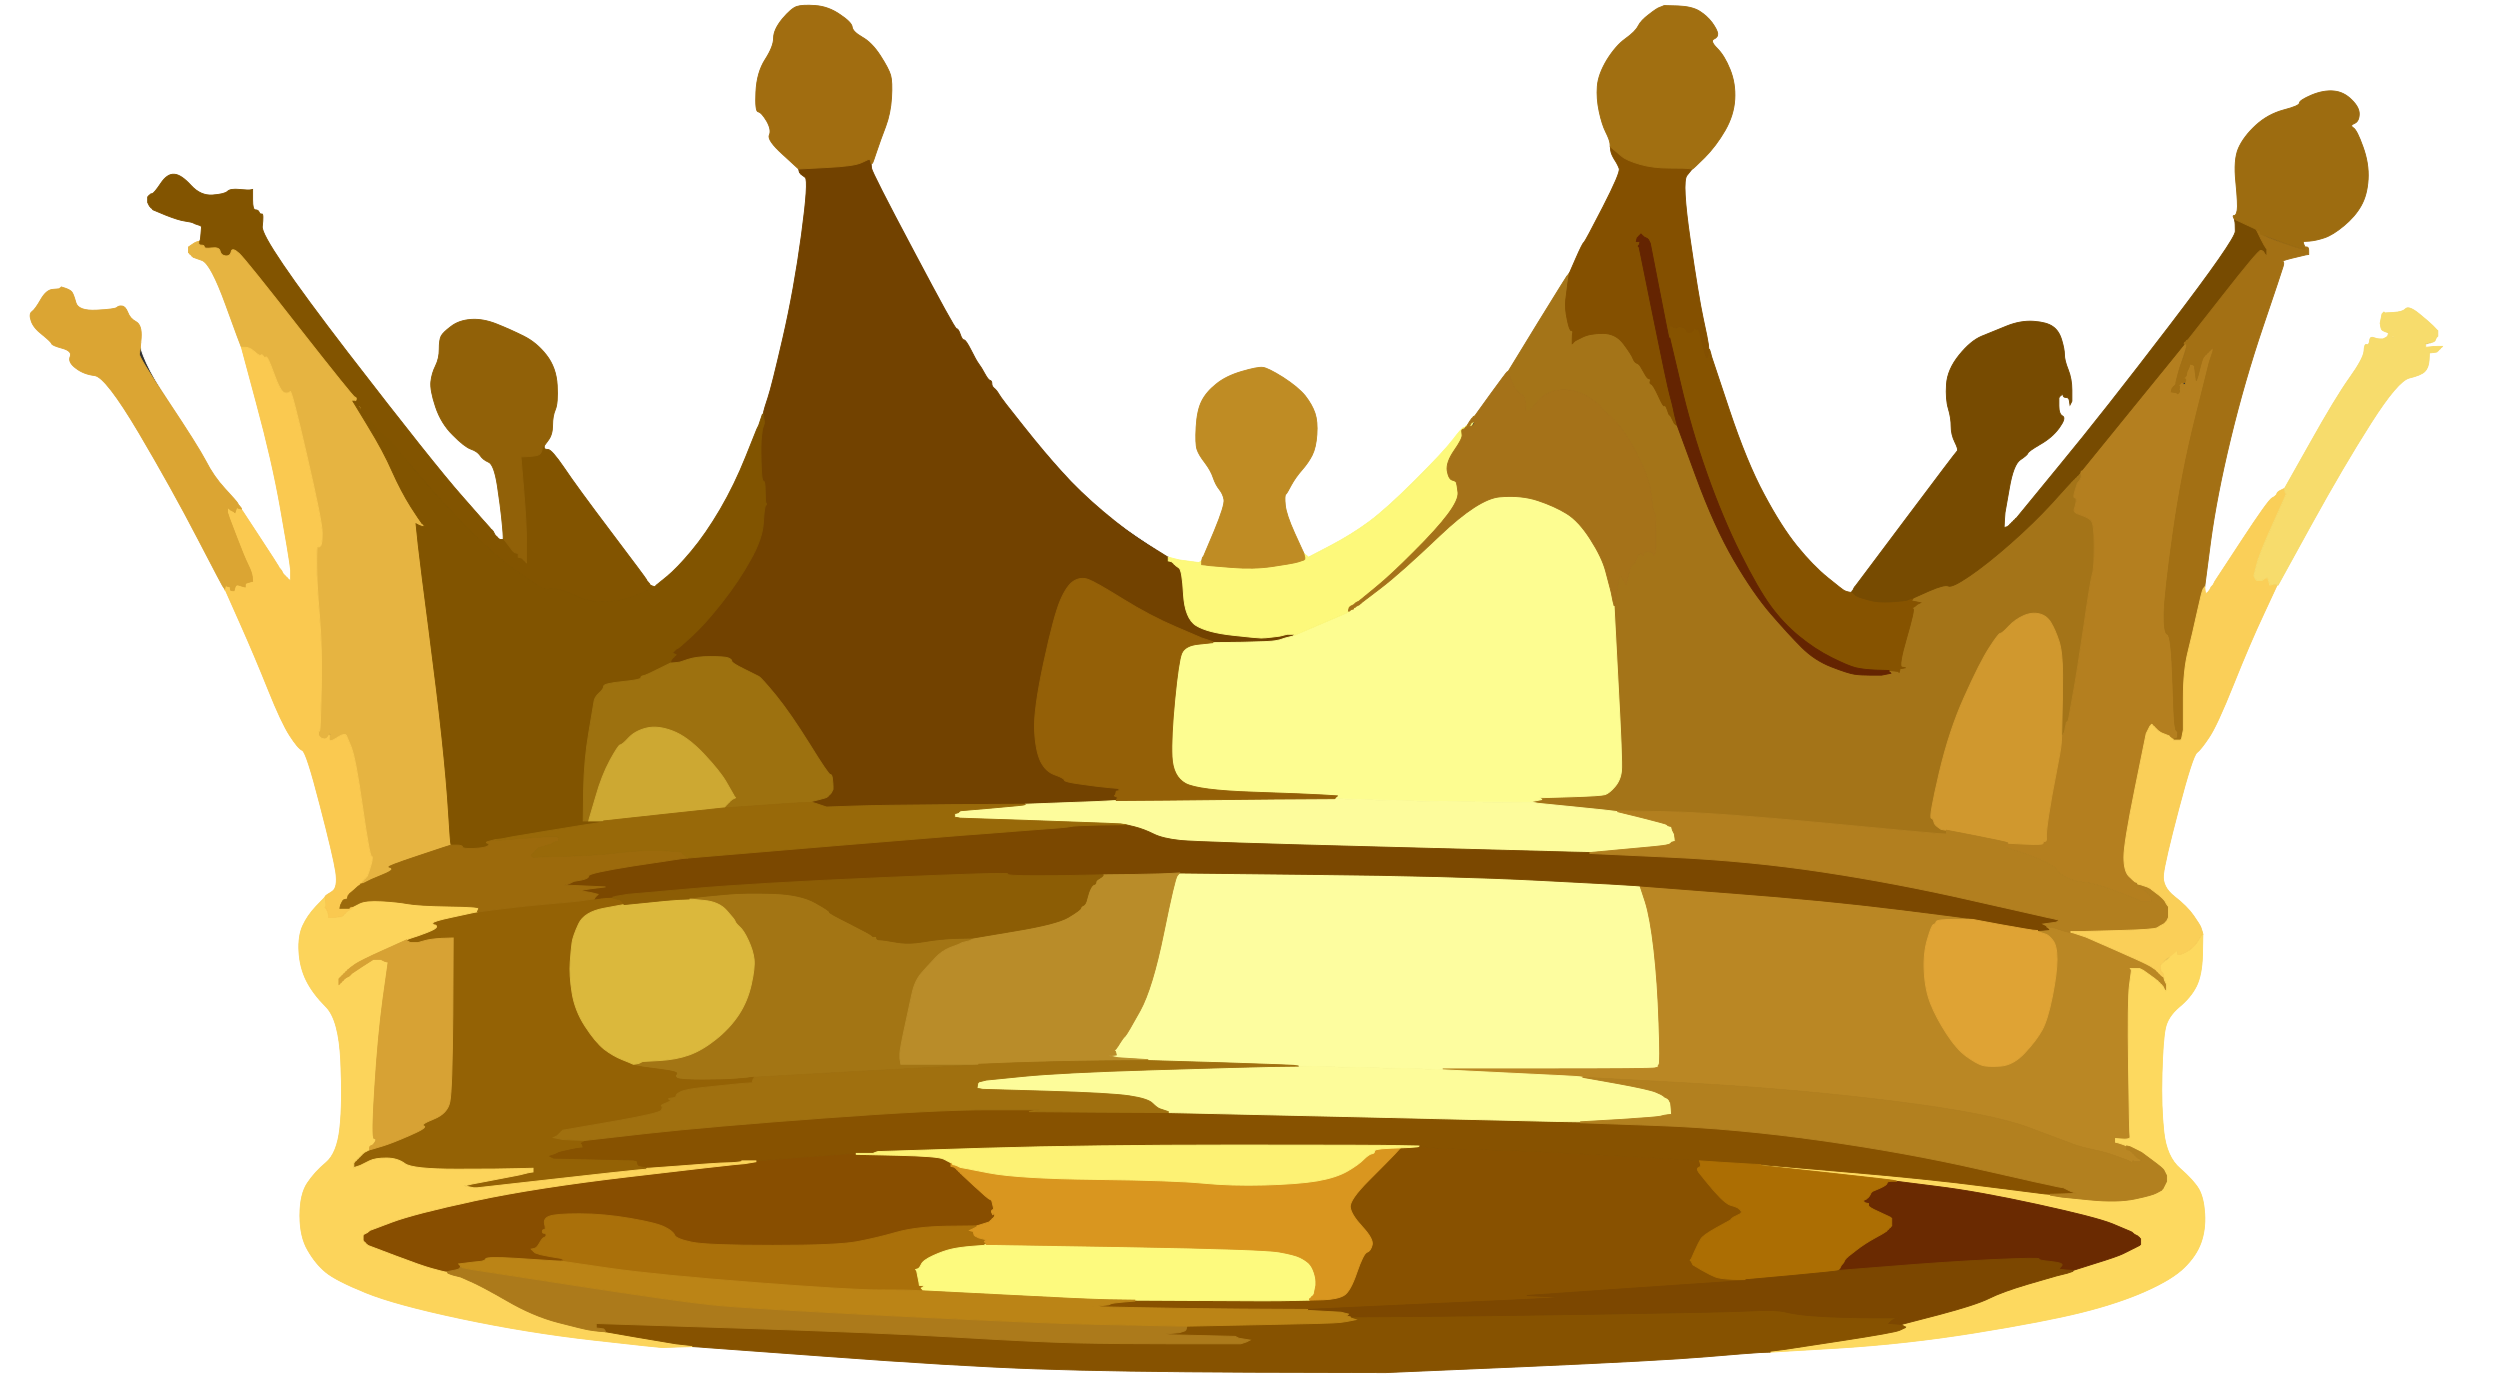 <?xml version="1.0" encoding="UTF-8" standalone="no"?>
<svg width="1346" xmlns="http://www.w3.org/2000/svg" height="743">
 <rect width="100%" height="100%" fill="#333333" stroke="none"/>
 <g stroke-width=".5" fill-rule="evenodd">
  <g stroke="#fff" fill="#fff">
   <path d="m0 371.5v-371.5h895l0.2 1q0.3 1 0.6 1.5l0.2 0.5-0.5 0.2q-0.5 0.3-2 0.8t-5.7 3.8q-4.3 3.2-5.8 6.2t-6.8 6.8q-5.2 3.7-10 11.4-4.7 7.8-5.2 14.3t1 13.5 3.5 11 2.3 6l0.2 2 0.2 2q0.3 2 2 4.8 1.8 2.7 2.6 5 0.7 2.2-8.8 20.7t-10.2 19q-0.8 0.5-4.3 8.5l-3.5 8h-0.2q-0.3 0-16.6 26.5l-16.2 26.5-0.5 0.2q-0.5 0.3-9 12l-8.5 11.8-0.5 0.2q-0.5 0.3-0.5 0.6v1.2l-0.5 0.2q-0.5 0.3-1.5 1.6l-1 1.2-0.5 0.2q-0.5 0.3-0.5 0.6v0.2l-0.5 0.2q-0.5 0.3-0.5 0.6v0.2l-0.5 0.2q-0.5 0.3-0.5 0.6v0.2l-0.5 0.2q-0.5 0.3-4.7 5.6-4.3 5.2-19.8 20.7t-25 22.5-21 13l-11.5 6-0.3-0.2q-0.2-0.3-1.2-1l-1-0.8-0.2-0.5q-0.3-0.5-4.8-10.5t-5-15 0.2-5.8q0.8-0.7 3-5 2.3-4.2 5.8-8.2t5.5-8 2.5-11-1-11.5-5.2-9.3q-3.8-4.7-12-10-8.3-5.2-11-5.4-2.8-0.3-11.3 2.2t-13.7 6.8q-5.3 4.2-7.8 9.2t-3 14 0.5 12 4.3 7.2q3.2 4.3 4.4 8 1.3 3.8 3.3 6.3t2.5 5.5-5.2 16.8l-5.8 13.7-0.2 0.3-0.3 0.2-0.3 1-0.2 1-0.5 0.2q-0.5 0.3-0.7 0.6-0.3 0.2-5.6-0.6l-5.2-0.7-2.5-0.3-2.5-0.2-0.2-0.5q-0.3-0.5-0.6-0.5h-0.2l-0.5-0.2q-0.5-0.3-17.5-11.8t-29-23.5-28.5-32-18-22.7q-1.5-2.8-2.5-2.8t-2.5-4-2.5-4.2q-1-0.3-1.5-2-0.5-1.8-1.5-2-1-0.3-1.2-1.6-0.3-1.2-1.3-2.7t-2-3-1.7-2q-0.8-0.5-0.8-2t-1-1.5-0.8-1q0.3-1-1-1.5-1.2-0.5-1.4-2.5-0.3-2-22.3-43t-22.3-43.5l-0.2-2.5h0.2q0.3 0 0.6-0.2 0.2-0.3 2.2-6.3t4.8-13.3q2.7-7.2 3.2-15.7t-0.5-12-5.5-10.5-9.8-10q-5.2-3-5.4-5.5-0.3-2.5-6.6-6.7-6.2-4.3-13.2-4.8t-10 0.5-7.8 6.7q-4.7 5.8-4.7 10.3t-4.5 11.5-5 17.5 1.2 10.7q1.8 0.3 4.6 5 2.7 4.8 1.4 7.6-1.2 2.7 7.3 10.4l8.5 7.8 0.2 1 0.3 1 0.3 0.2 0.2 0.3 0.2 0.3 0.3 0.2 2 1.5q2 1.5-2 31t-10 55.5-8 32-2.3 7.5l-0.2 1.5h-0.5l-0.5 1.5-0.5 1.5-0.5 1.5-0.5 1.5-0.5 1-0.5 1-6 15q-6 15-13.7 28.2-7.8 13.3-15.6 22.6-7.7 9.2-13.2 13.7t-5.8 4.7l-0.2 0.3-1 0.3-1 0.2-0.2-0.5q-0.3-0.5-0.6-0.5h-0.2l-0.2-0.5-0.3-0.5-0.3-0.2-0.2-0.3-0.2-0.3-0.3-0.2-0.5-1q-0.5-1-19-25.5t-25.2-34.5q-6.8-10-8.8-10t-2-1v-1l2.2-3q2.3-3 2.3-8t1.5-8.5 1-13-5.8-16.3q-5.2-6.7-12.2-10.2t-14.5-6.5-14-2.5-10.7 3.8q-4.3 3.2-5.3 5.2t-1 7-2 9-2.5 8.5 2.5 13.5 9.3 15.2q6.2 6.3 9.7 7.6 3.5 1.2 5 3.4 1.5 2.3 4.5 3.6 3 1.2 4.8 12.7 1.7 11.5 2.2 16.5l0.5 5 0.3 3.5 0.2 3.5v0.5h-2l-0.2-0.3-0.3-0.2-0.3-0.2-0.2-0.3-0.2-0.3-0.3-0.2-0.3-0.2-0.2-0.3-0.2-0.3-0.3-0.2-0.5-1-0.5-1-0.3-0.2-0.2-0.3-0.2-0.3-0.3-0.2-0.3-0.2q-0.2-0.3-0.4-0.6-0.3-0.2-15-17-14.8-16.7-61.6-77.4-46.7-60.8-46-67.8 0.8-7-0.2-6.8-1 0.3-1.5-1-0.5-1.2-2-1.2t-1.5-5.5v-5.5l-1 0.2q-1 0.3-6-0.2t-6.5 1-8 2-11.7-5.2q-5.3-5.8-9-6-3.8-0.3-7.3 5-3.5 5.2-4.5 5.4l-1 0.3-0.2 0.3-0.3 0.2-0.3 0.2-0.2 0.3-0.2 0.3-0.3 0.2v3l0.5 1 0.5 1 0.3 0.2 0.2 0.3 0.2 0.3 0.3 0.2 0.3 0.2 0.2 0.3 0.2 0.3 0.3 0.2 6.7 2.8q6.8 2.7 10.3 3.2t4.5 1l1 0.5 1.5 0.5 1.5 0.5 0.2 0.3 0.3 0.2-0.3 3.8q-0.2 3.7-0.7 4l-0.5 0.2h-0.2q-0.3 0-0.6 0.5l-0.2 0.5-1 0.2q-1 0.3-2.2 1l-1.3 0.8v3l0.3 0.2 0.2 0.3 0.2 0.3 0.3 0.2 0.3 0.2 0.2 0.3 0.2 0.3 0.3 0.2 0.3 0.2 0.2 0.3 4.8 1.7q4.7 1.8 12.7 23.8t8.3 22.5l0.2 0.5 8.2 30.5q8.3 30.5 12.8 56t5 29.5l0.5 4v6l-0.3-0.2-0.2-0.3-0.2-0.3-0.3-0.2-0.3-0.2-0.2-0.3-0.2-0.3-0.3-0.2-0.3-0.2-0.2-0.3-0.2-0.3-0.3-0.2-0.3-0.2-0.2-0.3-0.2-0.3-0.3-0.2-0.5-1-0.5-1-0.3-0.2-0.2-0.3-0.2-0.3-0.3-0.2-0.5-1q-0.5-1-10-15.5l-9.5-14.5-0.3-0.2-0.2-0.3v-0.5l-0.2-0.5-0.3-0.5-0.3-0.2-0.2-0.3-0.2-0.3-0.3-0.2-0.5-1q-0.5-1-6-6.5t-10-14-21-34-15.5-33.5-2.3-9.8q-3.2-1.7-4.4-5-1.3-3.2-3-3.4-1.8-0.3-2.8 0.7t-11 1.5-11.2-4.2q-1.3-4.8-2.3-5.8t-3.3-1.8l-2.2-0.7-0.2 0.3-0.3 0.2-0.3 0.2-0.2 0.3-3.5 0.3q-3.5 0.2-6.5 5.4-3 5.3-4.8 6.6-1.7 1.2-0.4 5 1.2 3.7 6 7.4 4.7 3.8 5 4.8 0.2 1 5.7 2.5t4.3 4.5q-1.3 3 3 6.2 4.2 3.3 10.2 4 6 0.8 23.8 30.8 17.7 30 31.7 57t14.3 27h0.2v0.5l0.2 0.3 0.3 0.2 8 18q8 18 15 35.5t11.5 24.5 6.8 8q2.2 1 9.4 29 7.3 28 8.6 36.5 1.2 8.5-2 10.5-3.3 2-3.6 2.5l-0.2 0.5-4.8 5q-4.7 5-7.2 10.5t-2 14 4 15.5 10.5 14 8 29.5-0.5 36-7.5 18.5-10 11-4 17.5 4.3 18.7q4.2 7.3 9.7 11.8t21.5 11 51.5 14 71 11.5 37 4 9-0.3l7.5-0.2 71 5.2q71 5.3 114 6.8t115.5 1.8l72.5 0.2v0.5l1.5 0.5 1.5 0.5-1 0.5-1 0.5 0.2 0.3 0.3 0.2 0.3 0.5 0.2 0.5h-748v-371.5zm76.2-187.3q0.3-0.2 0.6 0 0.2 0.3-0.3 0.3t-0.3-0.3z"/>
   <path d="m895.2 1l-0.2-1h451v743h-598l-0.2-0.5-0.3-0.5-0.3-0.2-0.2-0.3 1-0.5 1-0.5-1.5-0.5-1.5-0.5v-0.5l74.5-3.2q74.5-3.3 98-5.3t29-2.3l5.5-0.2 37-2.2q37-2.3 74-8.3t57-11 34.5-11.5 20.7-12.8q6.3-6.2 8.8-13.2t2-15.5-3.2-13.3q-2.8-4.7-10-11-7.3-6.2-8.8-19.7t-1-31.5 1.8-24.2q1.2-6.3 7.4-11.6 6.3-5.2 9.3-11.2t3.3-16.8q0.2-10.7 0.2-11v-0.2l-0.2-1q-0.3-1-0.8-2.5t-4-6.5-10.2-10.2q-6.8-5.3-6-12 0.7-6.8 8.2-35.3t9.8-30.3q2.2-1.7 6.4-8 4.3-6.2 13.3-28.7t16.3-38l7.2-15.5h0.5l17.7-32.2q17.8-32.3 32.3-55 14.5-22.8 20.7-24.3 6.3-1.5 8.3-3.5t2.3-6l0.2-4 2-0.2 2-0.3 0.2-0.3 0.3-0.2 0.3-0.2 0.2-0.3 0.2-0.3 0.3-0.2 0.3-0.2 0.2-0.3 0.2-0.3 0.3-0.2 0.3-0.2 0.2-0.3h-2.5q-2.5 0-4.5 0.5l-2 0.5-1 0.3-1 0.2v-2l1-0.2 1-0.3 2.5-0.7q2.5-0.8 2.7-1.8 0.3-1 0.6-1.2l0.2-0.3 0.2-0.3 0.3-0.2v-3l-0.3-0.2q-0.2-0.3-2.2-2.3t-7.5-6.5-7.3-2.8q-1.7 1.8-6.4 2l-4.8 0.3-0.2-0.3-0.3-0.2-0.3 0.2-0.2 0.3-0.2 0.3-0.3 0.2-0.5 2.5-0.5 2.5 0.3 1.8q0.2 1.7 2.2 2.7t3 1.5l1 0.5 0.2 0.3 0.3 0.2 0.3 0.2 0.2 0.3h-3l-0.2-0.3-0.3-0.2-0.3 0.2-0.2 0.3-1 0.5-1 0.5h-1.5q-1.5 0-3.5-0.7-2-0.8-2.2 1.7-0.3 2.5-1.6 2-1.2-0.5-1.4 3.5-0.3 4-7.8 14.5t-21.2 35l-13.8 24.5-0.5 0.2q-0.5 0.3-2 1-1.5 0.8-1.7 1.8-0.3 1-2.6 2.2-2.2 1.3-16.4 23l-14.3 21.8-0.5 1-0.5 1-0.3 0.2-0.2 0.3-0.2 0.3-0.3 0.2-0.5 1-0.5 1-0.3 0.2-0.2 0.3-0.2 0.3-0.3 0.2-0.3 0.2-0.2 0.3-0.2 0.3-0.3 0.2-0.3-2-0.2-2 3.2-24.5q3.3-24.5 10.8-55.5t17.5-60.5 10.7-32q0.8-2.5-0.2-2.7-1-0.3 5-1.8t7.5-1.8l1.5-0.2v-2q0-2-1-2h-1l-0.2-0.5q-0.3-0.5-0.6-1.5l-0.2-1 3.5-0.2q3.5-0.3 8-1.8t10.5-6.5 9.2-10.7q3.3-5.8 3.8-14.3t-2.8-17.5q-3.2-9-5.2-10.2-2-1.3 0.5-2.3t2.7-4.7q0.3-3.8-4-8-4.2-4.3-9.7-4.8t-12 2.2q-6.5 2.8-6.5 4.3t-8.5 3.7q-8.5 2.3-15 8.3t-9.3 12.3q-2.7 6.2-1.4 18.4 1.2 12.3 0.7 15-0.5 2.8-1.5 2.8t-0.5 1l0.5 1 0.2 1q0.3 1 0.3 5.5t-35.5 51-58.8 74.7l-23.2 28.3-0.2 0.3-0.3 0.2-0.3 0.2-0.2 0.3-0.2 0.3-0.3 0.2-0.3 0.2-0.2 0.3-0.2 0.3-0.3 0.2-0.3 0.2-0.2 0.3-0.2 0.3-0.3 0.2-0.3 0.2-0.2 0.3-0.2 0.3-0.3 0.2-0.3 0.2-0.2 0.3-1 0.3-1 0.2 0.2-4 0.3-4 2.3-13q2.2-13 6-15.5 3.7-2.5 4-3.5 0.2-1 6.7-4.8 6.5-3.7 10.3-9 3.7-5.2 1.7-6.2t-2-5.5v-4.5l0.3-0.2 0.2-0.3 0.2-0.3 0.3-0.2 0.3-0.2 0.2-0.3 0.2-0.3 0.3-0.2 0.3 1q0.2 1 1.7 1t1.7 2l0.3 2 0.5-1 0.5-1v-6q0-6-2-11t-2-8-1.5-8-4.8-7.2q-3.2-2.3-10.2-2.8t-14.5 2.5-13.5 5.5-12.2 10.2q-6.3 7.8-6.8 15.8t1 13 1.5 9.5 2 8.5 1.3 4.8q-0.8 0.7-27.8 36.7l-27 36-0.2 0.3-0.3 0.2-0.5 1-0.5 1-0.3 0.2-0.2 0.3v0.5l-1.5-0.2q-1.5-0.3-2.5-0.8t-9-7-16.5-17-17.7-27.8q-9.3-17.2-18.8-45.7l-9.5-28.5-0.5-2q-0.5-2-0.8-2h-0.2l-0.2-2.5q-0.3-2.5-2.8-14t-7-42.5-1.8-34.5l2.8-3.5h0.2q0.3 0 6.6-6.2 6.2-6.3 11-14.6 4.7-8.2 5.2-16.7t-2.5-16-7-11.5-1.7-5q2.2-1 2-3-0.3-2-3-5.8-2.8-3.7-6.8-6.2t-11.5-2.8l-7.5-0.2-0.2-0.5q-0.3-0.5-0.6-1.5z"/>
  </g>
  <path d="m468.8 87l0.2 1 0.2 2.5q0.3 2.5 22.6 44.5 22.2 42 23.2 42t2 3 2 3 3.8 5.5q2.7 5.5 4.2 7.5t3.2 5.2q1.8 3.3 2.8 3.6 1 0.2 1 1.7t1.2 2.5q1.3 1 2.6 3.2 1.2 2.3 13 17 11.7 14.8 21 25 9.2 10.3 22.2 21.3t23.5 17.5 11 6.8l0.5 0.2v0.2q0 0.3 0.5 0.6l0.5 0.2 0.2 0.5q0.3 0.5 0.6 0.7l0.2 0.3 0.2 0.3 0.3 0.2 0.3 0.2 0.2 0.3 0.2 0.3 0.3 0.2 0.3 0.2 0.2 0.3 1.8 1.3q1.7 1.2 2.4 14.2 0.8 13 6.8 16.8 6 3.7 19.5 5.2t15.5 1.5 6-0.5l4-0.5 2-0.5 2-0.5h4v0.5l-0.5 0.2-0.5 0.3-2 0.5-2 0.5-1.5 0.5-1.5 0.5-2.5 0.5q-2.5 0.5-18 0.8l-15.5 0.2v-0.5l-1.5-0.5-1.5-0.5-1.5-0.5-1.5-0.5-14-6q-14-6-28.5-15t-18.5-10.5-7.8 0.8q-3.7 2.2-7.2 10.2t-9 33.5-5 36.5 3.2 16.8q2.8 5.7 7.8 7.4 5 1.8 5 2.8t9 2.2q9 1.3 14.5 1.8l5.5 0.5 0.2 0.3 0.3 0.2 0.3 0.2 0.2 0.3-1 0.3-1 0.2-0.2 1-0.3 1-0.3 0.2-0.2 0.3 1 0.5 1 0.5-0.2 0.3-0.3 0.2-0.3 0.2-0.2 0.3v0.5l-3.5 0.2q-3.5 0.3-24.5 1l-21 0.8-39 0.2q-39 0.3-53.5 0.8l-14.5 0.5-1.5-0.5-1.5-0.5-1.5-0.5-1.5-0.5-1-0.3-1-0.2v-0.5l4-1q4-1 4.2-1.3 0.3-0.2 0.6-0.4l0.2-0.3 0.2-0.3 0.3-0.2 0.3-0.2 0.2-0.3 0.2-0.3 0.3-0.2 0.5-1 0.5-1v-1.5q0-1.5-0.3-4-0.2-2.5-1.2-2.5t-11.2-16.5q-10.3-16.5-18-26-7.8-9.5-9.3-10.3-1.5-0.7-8-4-6.5-3.2-6.5-4.2t-2-1.8q-2-0.7-9.5-0.7t-12 1.5l-4.5 1.5-2.5 0.3-2.5 0.2 0.2-1 0.3-1 0.3-0.2 0.2-0.3 0.2-0.3 0.3-0.2 0.3-0.2 0.2-0.3 0.2-0.3 0.3-0.2 0.3-0.2 0.2-0.3-1-0.5-1-0.5 0.2-0.3 0.3-0.2 0.3-0.2 0.2-0.3 0.2-0.3 0.3-0.2 0.3-0.2 0.2-0.3 1-0.5q1-0.5 8-7t16-18 15.2-22.8q6.3-11.2 6.8-19.7t1.2-9.3q0.8-0.7 0.3-1.2t-0.5-6.2q0-5.8-1-5.8t-1.2-10q-0.3-10 0.2-14l0.5-4 0.5-1.5 0.5-1.5v-1l-0.3-2-0.2-2 0.2-1.5q0.3-1.5 2.3-7.5t8-32 10-55.5 2-31l-2-1.5-0.3-0.2-0.2-0.3-0.2-0.3-0.3-0.2-0.3-1-0.2-1 15-0.8q15-0.7 19-2.7t4.2-1.7q0.3 0.2 0.6 1.2z" stroke="#724200" fill="#724200"/>
  <path d="m633.8 471.5l1.2-1.5 73 0.8q73 0.7 121.5 3.2t51 2.8l2.5 0.2 2.8 8.5q2.7 8.5 4.7 26t2.7 39.3q0.8 21.7 0 22.4-0.7 0.8-0.4 1l0.2 0.3-2 0.5q-2 0.5-58 0.5h-56v0.5l-4-0.2q-4-0.3-39-1l-35-0.8v-0.2q0-0.3-40.5-1.6l-40.5-1.2v-0.5l-8-0.5-8-0.5-2.5-0.5-2.5-0.5 2-0.3 2-0.2-0.2-1-0.3-1-0.3-0.2-0.2-0.3 0.2-0.3 0.3-0.2 0.3-0.2 0.2-0.3 0.2-0.3q0.3-0.2 1.8-2.7t2.8-3.7q1.2-1.3 8-13.6 6.7-12.2 12.7-41.7t7.3-31z" stroke="#fdfd9f" fill="#fdfd9f"/>
  <path d="m844.8 147h0.2l-0.8 5q-0.7 5-1.2 9.5t0.8 10.5q1.2 6 2.2 6t0.8 1q-0.3 1-0.3 3.5v2.5l0.3-0.2 0.2-0.3 0.2-0.3 0.3-0.2 0.3-0.2 0.2-0.3 4-2q4-2 11-2t11.2 5.7q4.3 5.8 5 7.8 0.8 2 2 2.5 1.3 0.5 2 1.7 0.8 1.3 2.3 4 1.5 2.8 2.5 2.8t0.5 1.2q-0.5 1.3 0.5 1.6 1 0.2 3.8 6.2 2.7 6 3.2 5.5t1 0.5 1 2.5l0.5 1.5 0.3 0.2 0.2 0.3 0.2 0.3 0.3 0.2 0.5 1 0.5 1 0.5 1 0.5 1 0.3 0.2 0.2 0.3 0.5 0.3 0.5 0.2 10 27.2q10 27.3 20.5 45.3t20 29 16.5 18 16 10.5 12.5 4 9 0.5h5.5l2.5-0.5 2.5-0.5-0.2-0.3-0.3-0.2-0.3-0.2-0.2-0.3v-0.5l2.5 0.2 2.5 0.3 0.2 0.3 0.3 0.2 0.3-1 0.2-1 1.5-0.2 1.5-0.3-2-0.3q-2-0.2 2.5-15.7t3.5-15.7q-1-0.3 0-0.8l1-0.5 0.2-0.3 0.3-0.2 0.3-0.2 0.2-0.3 1-0.5 1-0.5-2.5-0.5-2.5-0.5 0.2-0.3 0.3-0.2 0.3-0.5 0.2-0.5 8.5-3.8q8.5-3.7 10.5-2.7t11.5-5.5 22-17.5 22.3-21.7q9.7-10.8 10-11l0.2-0.3 0.2-0.3 0.3-0.2 0.3-0.2 0.2-0.3 0.2-0.3 0.3-0.2 0.3-0.2 0.2-0.3 0.2-0.3 0.3-0.2 0.3-0.2 0.2-0.3 0.2-0.3 0.3-0.2 0.3-0.2 0.2-0.3 0.2-0.3 0.3-0.2 0.3-0.5 0.2-0.5v-0.5l0.5-0.3 0.5-0.2h0.5v2l-0.5 1-0.5 1-0.5 1-0.5 1-0.3 0.2-0.2 0.3-0.2 0.3-0.3 0.2-1.3 4q-1.2 4-0.2 4t0.8 2q-0.3 2-1 4-0.8 2 3.2 3.2 4 1.3 5.8 3 1.7 1.8 1.7 13.8t-1 15-4.7 28.8q-3.8 25.7-5.6 35.4-1.7 9.8-2.2 12.3l-0.5 2.5-0.3 0.2-0.2 0.3-0.2 0.3-0.3 0.2-0.5 2.5-0.5 2.5-0.5 1-0.5 1h-0.5l0.2-10q0.3-10 0.3-22.5t-2-18.5-4.3-9.8q-2.2-3.7-6.2-4.7t-8.5 1-8 5.7q-3.5 3.8-4.5 3.8t-6 7.8q-5 7.7-13.2 26-8.3 18.2-13.8 41.7t-4.2 24q1.2 0.5 1.4 2 0.3 1.5 2 2.7l1.8 1.3 1.5 0.3 1.5 0.2v2l-4.5-0.2q-4.5-0.3-62.5-5.8t-84-6l-26-0.5v0.5l-1.5-0.2q-1.5-0.3-21.5-2.3l-20-2-1.5-0.3-1.5-0.2v-0.5l2.5-0.5 2.5-0.5-0.2-0.3-0.3-0.2-0.3-0.2-0.2-0.3 16.5-0.5q16.5-0.5 18.7-1.2 2.3-0.8 5.3-4.3t3.5-8.5-1.8-47l-2.2-42h0.5l0.5-3.5 0.5-3.5 0.5-3.5 0.5-3.5 0.5-1 0.5-1 1 1.5q1 1.5 1.5 2.5l0.5 1 1.3-5.5q1.2-5.5 2.2-5.5t2-2.8q1-2.7 2-3 1-0.2 1.2 0.8 0.3 1 0.6-0.5 0.2-1.5 2.4-1.5 2.3 0 2.8 1l0.5 1 0.5-1q0.5-1 0.5-2.5t0-10-0.7-9.3q-0.8-0.7-1.6-8.4-0.7-7.8-4.7-16.8t-8.5-16-9.2-11q-4.8-4-5-5-0.3-1-6-4.8-5.8-3.7-11.3-4.2t-9.5 1-7 5l-3 3.5-0.2 0.3-0.3 0.2-0.3 0.2-0.2 0.3-0.2 0.3-0.3 0.2-0.3 1.5-0.2 1.5h-2l0.2-1.5 0.3-1.5v-1.5q0-1.5-0.5-4t-1.2-2.7q-0.8-0.3-2.8-2.3t-3.5-6.3l-1.5-4.2 16.2-26.5q16.3-26.5 16.6-26.5z" stroke="#a47418" fill="#a47418"/>
  <path d="m867 317l0.5 2 0.5 2.5 0.5 2.5 0.3 1 0.2 1 2.2 42q2.3 42 1.8 47t-3.5 8.5-5.3 4.3q-2.2 0.7-18.7 1.2l-16.5 0.5 0.2 0.3 0.3 0.2 0.3 0.2 0.2 0.3-2.5 0.5-2.5 0.5v0.5l-29-0.2q-29-0.3-53.5-1l-24.5-0.8h0.5l0.3-0.2 0.2-0.3 0.2-0.3 0.3-0.2 0.3-0.2 0.2-0.3-8-0.5q-8-0.5-37.5-1.5t-36.3-4.7q-6.7-3.8-7.2-14.3t1.5-31 3.7-24.7q1.8-4.3 9.3-5l7.5-0.8 15.5-0.2q15.5-0.3 18-0.8l2.5-0.5 1.5-0.5 1.5-0.5 2-0.5 2-0.5 0.5-0.3 0.5-0.2 13.5-5.8q13.5-5.7 14.5-6.2t1-0.8v-0.2h0.5l0.3-0.2 0.2-0.3 0.5-0.3 0.5-0.2h0.5l0.3-0.5 0.2-0.5h0.5l0.3-0.2 0.2-0.3 1-0.5 1-0.5 0.2-0.3 0.3-0.2 0.3-0.2 0.2-0.3 10.5-8q10.5-8 31.5-28t32.5-21 20.5 2 15.5 7 12.7 13.7q6.3 9.8 8.3 17.3t2.5 9.5z" stroke="#fdfd91" fill="#fdfd91"/>
  <path d="m899 178.5v-3.5l1.8 1q1.7 1 2.4 0.2 0.8-0.7 2.8 0 2 0.8 2.2 1.8 0.3 1 0.6 0 0.2-1 2-1.5 1.7-0.5 2.2 0.5t1 0 2.5 7.5 2.5 8 0.8-2.5l0.2-2h0.2q0.3 0 0.8 2l0.5 2 9.5 28.5q9.5 28.5 18.8 45.7 9.2 17.3 17.7 27.8t16.5 17 9 7 2.5 0.8l1.5 0.2h0.5l0.3 0.2 0.2 0.3 0.2 0.3 0.3 0.2 0.3 0.2 0.2 0.3 1 0.5 1 0.5 5 1.5q5 1.5 12.5 1t8.5-1 2-0.8l1-0.2-0.2 0.5-0.3 0.5-0.3 0.2-0.2 0.3 2.5 0.5 2.5 0.5-1 0.5-1 0.5-0.2 0.3-0.3 0.2-0.3 0.2-0.2 0.3-1 0.5q-1 0.5 0 0.8 1 0.2-3.5 15.7t-2.5 15.7l2 0.3-1.5 0.3-1.5 0.2-0.2 1-0.3 1-0.3-0.2-0.2-0.3-2.5-0.3-2.5-0.2-7-0.2q-7-0.3-11-1.3t-13-5.5-17.5-11.5-15.3-16.3q-6.7-9.2-16.2-28.2t-18-43-14.2-48.5l-5.8-24.5v-3.5z" stroke="#865300" fill="#865300"/>
  <path d="m135 102.2l1-0.2v5.5q0 5.5 1.5 5.5t2 1.2q0.5 1.3 1.5 1 1-0.2 0.2 6.8-0.7 7 46 67.8 46.8 60.7 61.6 77.4 14.7 16.8 15 17 0.2 0.3 0.4 0.6l0.3 0.2 0.3 0.2 0.2 0.3 0.2 0.3 0.3 0.2 0.5 1 0.5 1 0.3 0.2 0.2 0.3 0.2 0.3 0.3 0.2 0.3 0.2 0.2 0.3 0.2 0.3 0.3 0.2 0.3 0.2 0.2 0.3h2v-0.5l2.5 3.2q2.5 3.3 2.7 3.6l0.3 0.2 0.3 0.2 0.2 0.3 1 0.3 1 0.2v2l1 0.2 1 0.3 0.2 0.3 0.3 0.2 0.3 0.2 0.2 0.3 0.2 0.3 0.3 0.2 0.3 0.2 0.2 0.3 0.2 0.3 0.3 0.2v-10.5q0-10.5-1.5-28.5l-1.5-18 4.3-0.2q4.2-0.3 5.4-1 1.3-0.8 1.6-2.6 0.2-1.7 0.7-2l0.5-0.2v1q0 1 2 1t8.8 10q6.7 10 25.2 34.5t19 25.5l0.5 1 0.3 0.2 0.2 0.3 0.2 0.3 0.3 0.2 0.3 0.5 0.2 0.5v0.5l0.5 0.3 0.5 0.2v0.5l-1 0.5-1 0.5-1 0.5-1 0.5-1 0.5q-1 0.5-6.5 2.5t-13.5 2.5-16.5-3.5-12.5-3.5-5.5-0.5-12.5-8.5-25.5-22-28.3-30.8q-13.7-16.2-16.4-17.2-2.8-1-2.6-2 0.3-1-5.4-7l-5.8-6-0.2-1q-0.3-1-0.6-1h-0.2v-1l-0.2-0.5q-0.3-0.5-0.6-0.5h-0.2l-0.2-0.5q-0.3-0.5-0.6-0.5h-0.2l-0.2-0.5q-0.3-0.5-0.6-0.5h-0.2l-0.5-0.2q-0.5-0.3-0.5-0.6v-0.2l0.2-0.5q0.3-0.5-28.7-38t-32.7-41q-3.8-3.5-4.3-1t-3 2.3q-2.5-0.3-3-2.6-0.5-2.2-4.5-1.7t-4-0.5-2-1.2l-2-0.3v-0.5l0.5-0.2q0.5-0.3 0.5-0.6v-0.2l0.5-0.2q0.5-0.3 0.7-4l0.3-3.8-0.3-0.2-0.2-0.3-1.5-0.5-1.5-0.5-1-0.5q-1-0.5-4.5-1t-10.3-3.2l-6.7-2.8-0.3-0.2-0.2-0.3-0.2-0.3-0.3-0.2-0.3-0.2-0.2-0.3-0.2-0.3-0.3-0.2-0.5-1-0.5-1v-3l0.3-0.2 0.2-0.3 0.2-0.3 0.3-0.2 0.3-0.2 0.2-0.3 1-0.3q1-0.2 4.5-5.4 3.5-5.3 7.3-5 3.7 0.2 9 6 5.2 5.7 11.7 5.2t8-2 6.5-1 6 0.2z" stroke="#825400" fill="#825400"/>
  <path d="m867.2 81l-0.2-2 1.8 1.5q1.7 1.5 4.4 3.7 2.8 2.3 9.8 4.3t16 2 10.5 0.3l1.5 0.2-2.8 3.5q-2.7 3.5 1.8 34.5t7 42.5 2.8 14l0.2 2.5-0.2 2q-0.3 2-0.8 2.5t-2.5-8-2.5-7.5-1 0-1.2 0.5q-0.8 1.5-2.3 1.5t-1.5-1-2-1.8q-2-0.7-2.8 0-0.7 0.8-2.4-0.2l-1.8-1v7h-0.5l-0.5-2.5-0.5-2.5-0.5-2.5q-0.5-2.5-4.5-23l-4-20.5-0.5-1-0.5-1-0.3-0.2-0.2-0.3-1-0.5-1-0.5-0.2-0.3-0.3-0.2-0.3-0.2-0.2-0.3-0.2-0.3-0.3-0.2-0.3 0.2-0.2 0.3-0.2 0.3-0.3 0.2-0.3 0.2-0.2 0.3-0.2 0.3-0.3 0.2-0.3 1-0.2 1h2l-0.2 1-0.3 1-0.3 0.2-0.2 0.3 0.2 0.3 0.3 0.2 7.5 37q7.5 37 9 42.5t2 8l0.5 2.5 0.5 2 0.5 2 0.3 1 0.2 1-0.5-0.2-0.5-0.3-0.2-0.3-0.3-0.2-0.5-1-0.5-1-0.5-1-0.5-1-0.3-0.2-0.2-0.3-0.2-0.3-0.3-0.2-0.5-1.5q-0.5-1.5-1-2.5t-1-0.5-3.2-5.5q-2.8-6-3.8-6.2-1-0.3-0.5-1.6 0.5-1.2-0.5-1.2t-2.5-2.8q-1.5-2.7-2.3-4-0.7-1.2-2-1.7-1.2-0.5-2-2.5-0.7-2-5-7.8-4.2-5.7-11.2-5.7t-11 2l-4 2-0.2 0.3-0.3 0.2-0.3 0.2-0.2 0.3-0.2 0.3-0.3 0.2v-2.5q0-2.5 0.3-3.5 0.2-1-0.8-1t-2.2-6q-1.3-6-0.8-10.5t1.2-9.5l0.8-5 3.5-8q3.5-8 4.3-8.5 0.7-0.5 10.2-19t8.8-20.7q-0.8-2.3-2.6-5-1.7-2.8-2-4.8z" stroke="#845000" fill="#845000"/>
  <path d="m106 130.2l1-0.2v1q0 1 1.5 1t1.5 1 4 0.5 4.5 1.7q0.5 2.3 3 2.6 2.5 0.2 3-2.3t4.3 1q3.7 3.5 32.4 40.3 28.8 36.7 29.8 37 1 0.2 0.8 1.2-0.3 1-0.6 1h-1.2v0.2q0 0.3 0.5 0.6l0.5 0.2v0.2q0 0.3 0.5 0.6l0.5 0.2v0.2q0 0.3 0.5 0.6l0.5 0.2h0.2q0.3 0 0.6 0.5l0.2 0.5v1l0.2 1q0.3 1 0.6 1h0.2l5.8 10q5.7 10 10.4 20.8 4.8 10.7 10 19 5.3 8.2 5.6 8.4l0.2 0.3 0.2 0.3 0.3 0.2 0.3 0.2 0.2 0.3 0.2 0.3 0.3 0.2 0.3 0.2 0.2 0.3 0.2 0.3 0.3 0.2 0.3 1 0.2 1h-2l-0.2-1q-0.3-1-2-2l-1.8-1 1.2 11.5q1.3 11.5 5.8 46t7 58 3.5 40 1.3 17l0.2 0.5h-0.2q-0.3 0-17.6 5.8-17.2 5.7-15.7 6 1.5 0.2 1.5 1.2t-5.5 3.2l-5.5 2.3-1 0.5-1 0.5-1 0.5-1 0.5-0.2 0.3-0.3 0.2-0.3 0.2-0.2 0.3-1 0.3-1 0.2v-2l1-0.2 1-0.3 0.2-0.3 0.3-0.2 0.3-0.2 0.2-0.3 0.2-0.3 0.3-0.2 0.3-0.2 0.2-0.3 0.2-0.3 0.3-0.2 0.5-1q0.5-1 1.8-5.5 1.2-4.5 0.2-4.5t-4.8-26.5q-3.7-26.5-6.2-32.5l-2.5-6-0.3-0.2-0.2-0.3h-1q-1 0-4.5 2.3-3.5 2.2-3.5 1.2t-2-1.2l-2-0.3-0.2-0.3-0.3-0.2-0.3-0.2-0.2-0.3-0.2-0.3-0.3-0.2v-2l0.3-0.2q0.2-0.3 0.4-0.6 0.3-0.2 0.8-22.2t-1-39.5-1.5-28 0.5-9.5 1.5 0 1-7-8.3-41.8q-8.2-35.7-9-34.4-0.7 1.2-3 0.7-2.2-0.5-5.7-10.3-3.5-9.7-4.3-9-0.7 0.8-1.4-0.4-0.8-1.3-1.3-0.6-0.5 0.8-3.3-1.7-2.7-2.5-5-2.5h-2.2l-0.2-0.5q-0.3-0.5-8.3-22.5t-12.7-23.8l-4.8-1.7-0.2-0.3-0.3-0.2-0.3-0.2-0.2-0.3-0.2-0.3-0.3-0.2-0.3-0.2-0.2-0.3-0.2-0.3-0.3-0.2v-3l1.7-1.2q1.8-1.3 2.8-1.6zm71.2 265q0.3-0.2 0.6 0 0.2 0.3-0.3 0.3t-0.3-0.3z" stroke="#e6b441" fill="#e6b441"/>
  <path d="m198.2 229.5l-8.2-13.5h1l0.8 0.5q0.7 0.5 1 1.5l0.2 1h0.2q0.3 0 0.6 0.5l0.2 0.5 5.5 6.8q5.5 6.7 7.7 8 2.3 1.2 7.6 8 5.2 6.7 15.7 18.7t24 25.5 24.5 21 12.5 8.5 5.5 0.5 12.5 3.5 16.5 3.5 13.5-2.5 6.5-2.5l1-0.5 1-0.5 1-0.5 0.2-0.3q0.3-0.2 0.6-1.2l0.2-1 1.2 0.5q1.3 0.5 1.6 0.3l0.2-0.3 0.2-0.3q0.3-0.2 5.8-4.7t13.2-13.7q7.8-9.3 15.6-22.6 7.7-13.2 13.7-28.2l6-15 0.5-1 0.5-1 0.5-1.5 0.5-1.5 0.5-1.5 0.5-1.5h0.5l0.2 2 0.3 2v1l-0.5 1.5-0.5 1.5-0.5 4q-0.5 4-0.2 14 0.2 10 1.2 10t1 5.8q0 5.7 0.5 6.2t-0.3 1.2q-0.7 0.8-1.2 9.3t-6.8 19.7q-6.2 11.3-15.2 22.8t-16 18-8 7l-1 0.5-0.2 0.3-0.3 0.2-0.3 0.2-0.2 0.3-0.2 0.3-0.3 0.2-0.3 0.2-0.2 0.3 1 0.5 1 0.5-0.2 0.3-0.3 0.2-0.3 0.2-0.2 0.3-0.2 0.3-0.3 0.2-0.3 0.2-0.2 0.3-0.2 0.3-0.3 0.2-0.3 1-0.2 1-6.5 3.2q-6.5 3.3-8 3.6-1.5 0.2-1.5 1.2t-10 2-10 2.5-2.5 3.7q-2.5 2.3-2.7 4.6-0.3 2.2-2.8 16.7t-2.8 31l-0.2 16.5h11v0.5l-3 0.5-3 0.5-3.5 0.5q-3.5 0.5-21.5 3.5l-18 3-2.5 0.5-2.5 0.5-2 0.3-2 0.2-1 0.2q-1 0.3-3 0.8t-0.5 1 0 1.5-7.5 1.3q-6 0.2-6-0.8t-3-1h-3l-0.2-0.5q-0.3-0.5-1.3-17t-3.5-40-7-58-5.8-46l-1.2-11.5 1.5 0.8q1.5 0.7 2.5 0.7h1l-0.2-0.3-0.3-0.2-0.3-0.2-0.2-0.3-0.2-0.3-0.3-0.2-0.3-0.2-0.2-0.3-0.2-0.3q-0.3-0.2-5.6-8.4-5.2-8.3-10-19-4.7-10.8-13-24.3z" stroke="#815400" fill="#815400"/>
  <path d="m515 505.2l9-0.2v0.5l-1 0.5-1 0.5-2 0.5-2 0.5-1 0.5-1 0.5-4.5 1.7q-4.5 1.8-8 5.6-3.5 3.7-7.3 8-3.7 4.2-5.2 11.2t-4 18.5-2.5 14v2.5l0.3 1.5 0.2 1.5h42v0.5l-11 0.5q-11 0.5-60.5 3.2l-49.5 2.8-2 0.2-2 0.3-6 0.5q-6 0.5-18 0.5t-13.5-1-0.3-2.3q1.3-1.2-8.4-2.4l-9.8-1.3-2.5-0.5-2.5-0.5v-0.5l1.5-0.2 1.5-0.3 1-0.5 1-0.5 9-0.5q9-0.5 16-3t14.5-8.5 12.3-13.3q4.7-7.2 6.7-16.2t1.5-13.5-3-10-4.8-7.5q-2.2-2-2.4-3-0.3-1-4.6-5.8-4.2-4.7-12.2-5.4l-8-0.8v-0.5l4.5-0.5 4.5-0.5 10.5-1q10.5-1 25.5-0.5t23 5 7.5 5 11 6.2q11.5 5.8 12 6.6 0.5 0.7 1.5 0.4 1-0.2 1 0.8t1.8 1q1.7 0 8.4 1.2 6.8 1.3 15.3-0.2t17.5-1.8z" stroke="#a37514" fill="#a37514"/>
  <path d="m885.8 485.5l-2.8-8.5 49 3.8q49 3.7 89.5 8.7t40.5 5.3v0.2h-9.5q-9.5 0-10 1.2-0.5 1.3-1.5 1.6-1 0.2-3.2 7.7-2.3 7.5-1.8 17.5t3.5 17.5 8.5 16 10.8 12.3q5.2 3.7 8.2 4.7t10 0.5 13.2-7.2q6.3-6.8 9.3-12.3t5.5-18 2.5-20-2.3-10.3q-2.2-2.7-3.7-3.2l-1.5-0.5-1.5-0.5-1.5-0.5v-0.5l3-0.2 3-0.3-0.2-0.3-0.3-0.2-0.3-0.2-0.2-0.3v-0.5l2 0.2 2 0.3 3 1q3 1 4.5 1.3l1.5 0.2 1 0.2 1 0.3 1.5 0.5 1.5 0.5 1.5 0.5 1.5 0.5 16 7q16 7 18.8 8.7 2.7 1.8 3 2l0.2 0.3 0.2 0.3 0.3 0.2 0.3 0.2 0.2 0.3 0.2 0.3 0.3 0.2 0.3 0.2 0.2 0.3 0.2 0.3 0.3 0.2 0.3 0.2 0.2 0.3 0.5 0.3 0.5 0.2 0.2 1 0.3 1 0.5 1 0.5 1v4l-0.3-0.2-0.2-0.3-0.2-0.3-0.3-0.2-0.5-1-0.5-1-0.3-0.2-0.2-0.3-0.2-0.3-0.3-0.2-0.3-0.2-0.2-0.3-0.2-0.3-0.3-0.2-0.3-0.2-0.2-0.3-0.2-0.3-0.3-0.2-0.3-0.2q-0.2-0.3-3.7-2.8l-3.5-2.5-1-0.5-1-0.5h-5l0.2 0.3 0.3 0.2v1l-1 7.5q-1 7.5-0.5 44t0.8 37.5q0.2 1-1.3 1.2-1.5 0.3-4 0l-2.5-0.2v2l1 0.2 1 0.3 1.5 0.5q1.5 0.5 2 0.8l0.5 0.2v0.2q0 0.3 0.5 0.6l0.5 0.2 0.2 0.5q0.3 0.5 0.6 0.7l0.2 0.3 0.2 0.3 0.3 0.2 0.3 0.2 0.2 0.3 0.2 0.3 0.3 0.2 0.3 0.2 0.2 0.3 0.2 0.3 0.3 0.2 0.3 0.2 0.2 0.3 0.2 0.3 0.3 0.2 0.3 0.2 0.2 0.3 1 0.5 1 0.5-0.2 0.3-0.3 0.2-0.3 0.2-0.2 0.3h-3l-0.2-0.3-0.3-0.2-0.3 0.2-0.2 0.3-0.2 0.3-0.3 0.2-0.3-0.2-0.2-0.3-1-0.5-1-0.5-1.5-0.5q-1.5-0.5-5.5-2t-11-3-11-3-24-9-71.5-14-110-9.8l-58.5-3.2-1-0.2q-1-0.3-37.5-2l-36.5-1.8v-0.5h56q56 0 58-0.5l2-0.5-0.2-0.3q-0.3-0.2 0.4-1 0.8-0.7 0-22.4-0.7-21.8-2.7-39.3t-4.7-26z" stroke="#ba8724" fill="#ba8724"/>
  <path d="m326.5 483.2l3.5-0.2v0.5l2 0.5 2 0.5 0.2 0.3 0.3 0.2 0.3 0.2 0.2 0.3 0.2 0.3 0.3 0.2 0.3 0.5 0.2 0.5-10.8 2q-10.7 2-13.7 8.5t-3.5 10-1 10.5 1 16.5 7 18 10.2 12.3q4.8 3.7 9.8 5.7t5.5 2.3l0.5 0.2v0.5l2.5 0.5 2.5 0.5 9.8 1.3q9.7 1.2 8.4 2.4-1.2 1.3 0.3 2.3t13.5 1 18-0.5l6-0.5 2-0.3 2-0.2v0.5l-0.2 0.3-0.3 0.2-0.3 1-0.2 1-3.5 0.2-3.5 0.3-5 0.5q-5 0.5-14.5 1.5t-12 2.3q-2.5 1.2-2.5 2.2t-2.5 1.2q-2.5 0.3-1 0.8t-1.7 1.8q-3.3 1.2-2.6 1.7 0.8 0.5-0.2 2.3-1 1.7-27 6.2l-26 4.5-0.2 0.3-0.3 0.2-0.3 0.2-0.2 0.3-0.2 0.3-0.3 0.2-0.3 0.2-0.2 0.3-0.2 0.3-0.3 0.2-0.3 0.2-0.2 0.3-1 0.5-1 0.5 2.5 0.5 2.5 0.5 6 0.3 6 0.2v0.5l-1 0.5-1 0.5 0.2 0.3 0.3 0.2 0.3 1 0.2 1-2 0.2-2 0.3-2.5 0.5q-2.5 0.5-4.5 1l-2 0.5-1 0.5-1 0.5-1.5 0.5-1.5 0.5 1 0.5 1 0.5 21.5 0.5 21.5 0.5 1 0.3 1 0.2 0.2 1 0.3 1 0.3 0.2 0.2 0.3 2.5 0.5 2.5 0.5v0.5h-0.5l-0.3 0.2-0.2 0.3-5.5 0.5q-5.5 0.5-45.5 5l-40 4.5h-2l-2.5-0.5-2.5-0.5 2-0.5 2-0.5 10.5-2q10.5-2 13-2.5l2.5-0.5 2-0.5 2-0.5 1.5-0.3 1.5-0.2v-2l-8.5 0.2q-8.5 0.3-32.5 0.3t-28-3-10-3-9 1.5l-3 1.5-1 0.5-1 0.5-1.5 0.5-1.5 0.5-0.2 0.3-0.3 0.2v-3l0.3-0.2 0.2-0.3 0.2-0.3 0.3-0.2 0.3-0.2 0.2-0.3 0.2-0.3 0.3-0.2 0.3-0.2 0.2-0.3 0.2-0.3 0.3-0.2 0.3-0.2 0.2-0.3 0.2-0.3 0.3-0.2 0.3-0.2 0.2-0.3 0.2-0.3 0.3-0.2 0.3-0.2 0.2-0.3 1-0.5q1-0.5 1.5-0.8l0.5-0.2 0.5-0.2q0.5-0.3 0.5-0.6v-0.2l1-0.2q1-0.3 5.5-1.3t14.3-5.3q9.7-4.2 7.4-5-2.2-0.7 5.3-3.7t8.7-9.3q1.3-6.2 1.6-47.2l0.2-41-6 0.2q-6 0.3-9.5 1.3l-3.5 1h-4l-1-0.5-1-0.5v-0.5l0.5-0.2 0.5-0.3 1.5-0.5 1.5-0.5 1.5-0.5 1.5-0.5 4.5-1.7q4.5-1.8 4.5-2.8t-1-1-1-1 10.5-3.2q10.5-2.3 12-2.6l1.5-0.2 14-1.8q14-1.7 26-2.7t15.5-1.5l3.5-0.5 2-0.3 2-0.2 1.5-0.2q1.5-0.3 5-0.6z" stroke="#946205" fill="#946205"/>
  <path d="m1177.5 183.2l0.5-0.2h0.2q0.3 0-2.7 9t-3.5 12l-0.5 3-0.3 0.2-0.2 0.3-0.2 0.3-0.3 0.2-0.3 0.2-0.2 0.3-0.2 0.3-0.3 0.2-0.3 1-0.2 1 1.5 0.2 1.5 0.3 0.2 0.3 0.3 0.2 0.3-0.2 0.2-0.3 0.2-0.3 0.3-0.2v-1l-0.3-0.2-0.2-0.3 0.2-0.3 0.3-0.2v-1l-0.3-0.2-0.2-0.3 0.2-0.3 0.3-0.2 0.7-1.8q0.8-1.7 1.8-2 1-0.2 1.2-1.7l0.3-1.5 0.5-1 0.5-1 0.3-1 0.2-1 1 0.2 1 0.3 0.2 0.3 0.3 0.2 0.5 4 0.5 4 0.5-1.5 0.5-1.5 1-4q1-4 1.5-5l0.5-1 0.3-0.2 0.2-0.3 0.2-0.3 0.3-0.2 0.3-0.2 0.2-0.3 0.2-0.3 0.3-0.2 0.3-0.2 0.2-0.3 0.2-0.3 0.3-0.2 0.3-0.2 0.2-0.3 0.2-0.3 0.3-0.2 0.3-0.2 0.2-0.3 0.2-0.3 0.3-0.2v2l-0.5 1.5-0.5 1.5-0.5 1.5-0.5 1.5-7.5 30q-7.5 30-12 62t-4.8 43q-0.2 11 1.8 11.5t2.8 23.5q0.7 23 1.2 25.5l0.5 2.5 0.3 0.2 0.2 0.3 0.2 0.3 0.3 0.2v3l-0.3 0.2-0.2 0.3-1 0.3-1 0.2-0.5-0.2-0.5-0.3-0.2-0.3-0.3-0.2-0.3-0.2-0.2-0.3-0.2-0.3q-0.3-0.2-2.6-1-2.2-0.7-3.7-2.2l-1.5-1.5-0.2-0.3-0.3-0.2-0.3-0.2-0.2-0.3-0.2-0.3-0.3-0.2-0.3 0.2-0.2 0.3-0.2 0.3-0.3 0.2-0.5 1-0.5 1-0.5 1-0.5 1-6 29.5q-6 29.5-6 37t2.7 10.3q2.8 2.7 3.3 3l0.5 0.2v0.2q0 0.3 0.5 0.6l0.5 0.2 0.2 0.5q0.3 0.5 0.6 0.7l0.2 0.3 0.2 0.3 0.3 0.2 0.3 0.2 0.2 0.3 1 0.5 1 0.5 0.2 0.3 0.3 0.2 0.3 0.2 0.2 0.3 0.2 0.3 0.3 0.2 0.3 0.2 0.2 0.3 0.2 0.3 0.3 0.2 0.5 1 0.5 1v1l-0.3 0.2-0.2 0.3h-5l-1-0.5-1-0.5-1-0.5q-1-0.5-11.5-4.5t-16.5-4.5-10.5-3.2q-4.5-2.8-4.5-3.8t-5.5-3.8q-5.5-2.7-13-5.2l-7.5-2.5-2-0.5-2-0.5-1-0.5-1-0.5h4l0.2 0.3 0.3 0.2 0.3-0.2 0.2-0.3 0.5-0.3 0.5-0.2 9.5 0.5q9.5 0.5 9.5-0.5t1-1 0.8-2q-0.3-2 1.2-12t4-22.5 2.8-16.5l0.2-4h0.5l0.5-1 0.5-1 0.5-2.5 0.5-2.5 0.3-0.2 0.2-0.3 0.2-0.3 0.3-0.2 0.5-2.5q0.5-2.5 2.2-12.3 1.8-9.7 5.6-35.4 3.7-25.8 4.7-28.8t1-15-1.7-13.8q-1.8-1.7-5.8-3-4-1.2-3.2-3.2 0.7-2 1-4 0.2-2-0.8-2t0.2-4l1.3-4 0.3-0.2 0.2-0.3 0.2-0.3 0.3-0.2 0.5-1 0.5-1v-1q0-1-0.3-1.5l-0.2-0.5v-0.5l0.5-0.3 0.5-0.2 27.2-33.5q27.3-33.5 27.6-34l0.2-0.5h0.2q0.3 0 0.6-0.5l0.2-0.5v-0.2q0-0.3 0.5-0.6zm-2 22.6q0.5-1.3 1 0 0.5 1.2-0.5 1.2t-0.5-1.2z" stroke="#b47f1f" fill="#b47f1f"/>
  <path d="m1185.8 503h0.2v0.2q0 0.3-0.2 11-0.3 10.8-3.3 16.8t-9.3 11.2q-6.2 5.3-7.4 11.6-1.3 6.2-1.8 24.2t1 31.5 8.8 19.7q7.2 6.3 10 11 2.7 4.8 3.2 13.3t-2 15.5-8.8 13.2q-6.2 6.3-20.7 12.8t-34.5 11.5-57 11-74 8.3l-37 2.2v-0.5l4-0.5 4-0.5 29.5-4.5q29.5-4.5 32.3-5.8 2.7-1.2 3-1.4l0.2-0.3-1-0.5q-1-0.5-1-0.8v-0.2l20-5.2q20-5.3 27-8.8t20.5-7.5 15.5-4.5 4-1l2-0.5 1.5-0.5 1.5-0.5v-0.5l12-3.8q12-3.7 15-5.2t4-2l1-0.5 1-0.5 1-0.5 1-0.5 1-0.5 0.2-0.3 0.3-0.2v-3l-0.3-0.2-0.2-0.3-0.2-0.3-0.3-0.2-0.3-0.2-0.2-0.3-1-0.5-1-0.5-0.2-0.3-0.3-0.2-0.3-0.2-0.2-0.3-1-0.5q-1-0.5-9.5-4t-40.5-10.5-54-9.7l-22-2.8v-0.2q0-0.3-32-3.8l-32-3.5-4.5-0.5-4.5-0.5v-0.5l44 3.8q44 3.7 75 7.7t34 4.3l3 0.2v0.5l3 0.5 3 0.5 15 1.5q15 1.5 24.5-0.5t11.7-3.3q2.3-1.2 2.6-1.4l0.2-0.3 0.2-0.3 0.3-0.2 0.5-1 0.5-1 0.5-1 0.5-1v-3l-0.5-1-0.5-1-0.5-1q-0.5-1-6.2-5.2l-5.8-4.3-1-0.5-1-0.5-1-0.5-1-0.5-1.5-0.3-1.5-0.2-0.2-0.5q-0.3-0.5-0.6-0.5h-0.2l-0.5-0.2q-0.5-0.3-2-0.8l-1.5-0.5-1-0.3-1-0.2v-2l2.5 0.2q2.5 0.3 4 0 1.5-0.2 1.3-1.2-0.3-1-0.8-37.5t0.5-44l1-7.5v-1l-0.3-0.2-0.2-0.3h5l1 0.5 1 0.5 3.5 2.5q3.5 2.5 3.7 2.8l0.3 0.2 0.3 0.2 0.2 0.3 0.2 0.3 0.3 0.2 0.3 0.2 0.2 0.3 0.2 0.3 0.3 0.2 0.3 0.2 0.2 0.3 0.2 0.3 0.3 0.2 0.5 1 0.5 1 0.3 0.2 0.2 0.3 0.2 0.3 0.3 0.2v-4l-0.5-1-0.5-1-0.3-1-0.2-1-0.2-1-0.3-1-0.3-0.2-0.2-0.3-0.2-0.3-0.3-0.2-0.3-1.8q-0.2-1.7 0.6-2.4 0.7-0.8 2.4-1.8 1.8-1 2.3-2.8 0.5-1.7 2.5-2.4 2-0.8 1.5 1.2t4-0.2q4.5-2.3 6.7-6 2.3-3.8 2.6-3.8z" stroke="#fdd95f" fill="#fdd95f"/>
  <path d="m471.5 620.2l1.5-0.2 16 1.2q16 1.3 19 2.8t3.5 1.8l0.5 0.2v0.2q0 0.3 0.5 0.6l0.5 0.2 0.2 0.5q0.3 0.5 0.6 0.7l0.2 0.3 0.2 0.3 0.3 0.2 0.3 0.2 0.2 0.3 0.2 0.3 0.3 0.2 0.3 0.2 0.2 0.3 0.2 0.3 0.3 0.2 0.3 0.2 0.2 0.3 0.2 0.3 0.3 0.2 0.3 0.2 0.2 0.3 7 6.5q7 6.5 8 6.8 1 0.2 1.2 1.7 0.3 1.5 0.6 2.5l0.2 1-0.8 0.5q-0.7 0.5-0.2 1.5l0.5 1 0.3-0.2 0.2-0.3 0.2-0.3 0.3-0.2v2l-0.3 0.2-0.2 0.3-0.2 0.3-0.3 0.2-0.3 0.2-0.2 0.3-0.2 0.3-0.3 0.2-0.3 0.2-0.2 0.3-0.2 0.3q-0.3 0.2-3.6 1.2l-3.2 1-16.5 0.2q-16.5 0.3-27 3.3t-21 5-45.5 2-43.5-1.7q-8.5-1.8-9.3-3.8-0.7-2-5-4.2-4.2-2.3-18.7-4.8t-27.5-2.5-16.2 1.3q-3.3 1.2-2.6 4.2 0.8 3-0.2 3t-1 1 1 1 1 1-1 1.2q-1 0.3-2.5 3-1.5 2.8-3 3l-1.5 0.3 0.2 0.3 0.3 0.2 0.3 0.2 0.2 0.3 0.2 0.3 0.3 0.2 0.3 0.2 0.2 0.3 1.5 0.5 1.5 0.5 2.5 0.5 2.5 0.5 3 0.5 3 0.5 1 0.5 1 0.5-1 0.3-1 0.2-4-0.2q-4-0.3-20-1.3t-16.5 0.3q-0.5 1.2-3.5 1.4l-3 0.3-4 0.5-4 0.5 0.2 0.3 0.3 0.2 0.3 0.5 0.2 0.5-0.5 0.8q-0.5 0.7-3.5 1.2t-3 0.8v0.2l-1.5-0.2q-1.5-0.3-7-1.8t-20-7l-14.5-5.5-0.2-0.3-0.3-0.2-0.3-0.2-0.2-0.3-0.2-0.3-0.3-0.2-0.3-0.2-0.2-0.3-0.2-0.3-0.3-0.2v-3l0.3-0.2 0.2-0.3 1-0.5 1-0.5 0.2-0.3 0.3-0.2 0.3-0.2 0.2-0.3 12-4.5q12-4.5 44.5-11.5t83.5-13 55.5-6.5l4.5-0.5-2.5-0.3-2.5-0.2v-0.5l3-0.3 3-0.2 0.5 0.2q0.5 0.3 3.5 0.3h3v-0.5l22-1.8q22-1.7 27-2l5-0.2v0.5h5.5q5.5 0 4.5-0.3l-1-0.2v-0.2q0-0.3 1.5-0.6z" stroke="#884e00" fill="#884e00"/>
  <path d="m764 617.2v-0.2l5.5 0.8q5.5 0.7 28 1.2t68 3 47.5 2.8l2 0.2 0.5 1.5q0.5 1.5-0.7 2-1.3 0.5-0.8 1.5l0.5 1 4 5q4 5 7.7 8.8 3.8 3.7 5.8 4.2t3 1l1 0.5 0.2 0.3 0.3 0.2 0.3 0.2 0.2 0.3 0.2 0.3 0.3 0.2v1l-0.3 0.2-0.2 0.3-1 0.5-1 0.5-1 0.5-1 0.5-0.2 0.3-0.3 0.2-0.3 0.2q-0.2 0.3-0.4 0.6-0.3 0.2-7.6 4.2-7.2 4-8.4 6-1.3 2-3.3 6.5l-2 4.5-0.3 0.2-0.2 0.3 0.2 0.3 0.3 0.2 0.5 1 0.5 1 4.7 2.8q4.8 2.7 7.3 3.7t9.5 1.3l7 0.2v0.5l-8.5 0.5q-8.5 0.5-59 4l-50.5 3.5 10 0.5 10 0.5-8 0.5q-8 0.5-69 3.2l-61 2.8-35-0.2q-35-0.3-58-0.8l-23-0.5 4.5-0.5 4.5-0.5 1-0.5q1-0.5 7-1l6-0.5v-0.5l37.5 0.2q37.5 0.3 47 0l9.5-0.2 7.5-0.2q7.5-0.3 11-2.3t7-12.3q3.5-10.2 5.5-11 2-0.7 2.8-4 0.7-3.2-5.3-9.7t-6.5-10.5 10-14.5 13.8-14l3.2-3.5 5-0.2q5-0.3 5-0.6z" stroke="#885100" fill="#885100"/>
  <path d="m365.5 484.2l5.5-0.2 8 0.8q8 0.7 12.2 5.4 4.3 4.8 4.6 5.8 0.2 1 2.4 3 2.3 2 4.8 7.5t3 10-1.5 13.5-6.7 16.2q-4.8 7.3-12.3 13.3t-14.5 8.5-16 3l-9 0.5-1 0.5-1 0.5-1.5 0.3-1.5 0.2-0.5-0.2q-0.5-0.3-5.5-2.3t-9.8-5.7q-4.7-3.8-10.2-12.3t-7-18-1-16.5 1-10.5 3.5-10 13.7-8.5l10.8-2 12-1.2q12-1.3 17.5-1.6z" stroke="#dbb83c" fill="#dbb83c"/>
  <path d="m509.5 660.2l16.5-0.2v0.5l-1 0.5-1 0.5-1 0.5-1 0.5 1 0.3 1 0.2 0.2 1 0.3 1 0.3 0.2 0.2 0.3 1 0.5 1 0.5 2 0.5 2 0.5-0.2 0.3-0.3 0.2-0.3 0.2-0.2 0.3 0.2 0.3 0.3 0.2 0.3 0.5 0.2 0.5h-0.5l-0.3 0.2-0.2 0.3-6.5 0.5q-6.5 0.5-11 1.5t-10 3.5-6.5 4.8q-1 2.2-2 2.4l-1 0.3 0.2 0.3 0.3 0.2 0.5 2.5 0.5 2.5 0.3 1.5 0.2 1.5 1.5 0.2 1.5 0.3-1 0.5-1 0.5 0.2 0.3 0.3 0.2 0.3 0.5 0.2 0.5-4-0.2q-4-0.3-19.5-0.3t-67.5-4-78-7.7l-26-3.8 1-0.2 1-0.3-1-0.5-1-0.5-3-0.5-3-0.5-2.5-0.5-2.5-0.5-1.5-0.5-1.5-0.5-0.2-0.3-0.3-0.2-0.3-0.2-0.2-0.3-0.2-0.3-0.3-0.2-0.3-0.2-0.2-0.3 1.5-0.3q1.5-0.2 3-3 1.5-2.7 2.5-3 1-0.2 1-1.2t-1-1-1-1 1-1 0.2-3q-0.7-3 2.6-4.2 3.2-1.3 16.2-1.3t27.5 2.5 18.7 4.8q4.3 2.2 5 4.2 0.8 2 9.3 3.8 8.5 1.7 43.5 1.7t45.5-2 21-5 27-3.3z" stroke="#aa700a" fill="#aa700a"/>
  <path d="m532 597.5h28l-3 0.5-3 0.5 37.5 0.3 37.5 0.2 98.5 2.2q98.5 2.3 111 2.6l12.5 0.2v0.5l41.5 1.5q41.5 1.5 87.5 8t85.5 15.5 42.5 9.5l3 0.5 1 0.5 1 0.5 1 0.5 1 0.5 1.5 0.5 1.5 0.5-7 0.3-7 0.2-3-0.2q-3-0.3-34-4.3t-75-7.7l-44-3.8-4.5-0.2q-4.5-0.3-16.5-1l-12-0.8-2-0.2q-2-0.3-47.5-2.8t-68-3-28-1.2l-5.5-0.8-10.5-0.2q-10.5-0.3-88.5-0.3t-135 1.7l-57 1.8-1.5 0.2q-1.5 0.3-1.5 0.6v0.2h-9l-5 0.2q-5 0.3-27 2l-22 1.8h-7l-3 0.2-3 0.3v0.5l-6 0.2q-6 0.3-22.5 1.6l-16.5 1.2v-0.5l-2.5-0.5-2.5-0.5-0.2-0.3-0.3-0.2-0.3-1-0.2-1-1-0.2-1-0.3-21.5-0.5-21.5-0.5-1-0.5-1-0.5 1.5-0.5 1.5-0.5 1-0.5 1-0.5 2-0.5q2-0.5 4.5-1l2.5-0.5 2-0.3 2-0.2-0.2-1-0.3-1-0.3-0.2-0.2-0.3 1-0.5 1-0.5v-0.5l33.5-3.8q33.5-3.7 94.5-8.2t89-4.5z" stroke="#875200" fill="#875200"/>
  <path d="m686 430.2l32-0.2 24.5 0.8q24.5 0.7 53.5 1l29 0.2 1.5 0.2 1.5 0.3 20 2q20 2 21.5 2.3l1.5 0.2 13 3.2q13 3.3 13.2 3.6l0.3 0.2 0.3 0.2 0.2 0.3 1 0.3 1 0.2 0.2 1 0.3 1 0.5 1 0.5 1 0.3 2 0.2 2-1 0.2-1 0.3-0.2 0.3-0.3 0.2-0.3 0.2-0.2 0.3-2 0.5q-2 0.5-21.5 2.2l-19.5 1.8-9-0.2q-9-0.3-105.5-2.8t-106-3.5-14.5-3.5-10-3.8l-5-1.2v-0.2q0-0.3-44.5-1.8l-44.5-1.5-1.5-0.3-1.5-0.2v-2l1-0.2 1-0.3 0.2-0.3 0.3-0.2 0.3-0.2 0.2-0.3 17.5-1.5q17.5-1.5 17.5-1.8v-0.2l21-0.8q21-0.7 24.5-1l3.5-0.2 26.5-0.2q26.5-0.3 58.5-0.6z" stroke="#fdfc9c" fill="#fdfc9c"/>
  <path d="m530.2 670.2l0.3-0.2h0.5l74.5 1.2q74.5 1.3 83 2.8t11.5 3 4.8 3.2q1.7 1.8 2.7 4.8t1 5v2l-0.5 2.5-0.5 2.5-0.3 0.2-0.2 0.3-0.2 0.3-0.3 0.2-0.3 0.2-0.2 0.3-0.2 0.3-0.3 0.2-0.3 0.2-0.2 0.3v0.5l-9.5 0.2q-9.5 0.3-47 0l-37.5-0.2-14-0.2q-14-0.3-57-2.6l-43-2.2-0.2-0.5-0.3-0.5-0.3-0.2-0.2-0.3 1-0.5 1-0.5-1.5-0.3-1.5-0.2-0.2-1.5-0.3-1.5-0.5-2.5-0.5-2.5-0.3-0.2-0.2-0.3 1-0.3q1-0.2 2-2.4 1-2.3 6.5-4.8t10-3.5 11-1.5l6.5-0.5 0.2-0.3z" stroke="#fdfa7e" fill="#fdfa7e"/>
  <path d="m170.2 488l4.8-5 0.2 1q0.3 1 0.3 2.5v1.5l-0.3 0.2-0.2 0.3 0.2 0.3 0.3 0.2 0.5 1 0.5 1 0.3 1.5 0.2 1.5 3.5-0.2 3.5-0.3 0.2-0.3 0.3-0.2 0.3-0.2 0.2-0.3 0.2-0.3 0.3-0.2 0.3-0.2 0.2-0.3 0.2-0.3 0.3-0.2 0.3-0.2 0.2-0.3 0.2-0.3q0.3-0.2 0.6-0.7l0.2-0.5 1-0.2 1-0.3v-0.5l3.5-1.8q3.5-1.7 12-1.2t14 1.5 22 1.3q16.5 0.2 16.3 1.2-0.3 1-0.6 1.5l-0.2 0.5-1.5 0.2q-1.5 0.3-12 2.6-10.5 2.2-10.5 3.2t1 1 1 1-4.5 2.8l-4.5 1.7-1.5 0.5-1.5 0.5-1.5 0.5-1.5 0.5-0.5 0.3-0.5 0.2-12.2 5.5q-12.3 5.5-15.6 7.7-3.2 2.3-3.4 2.6l-0.3 0.2-0.3 0.2-0.2 0.3-0.2 0.3-0.3 0.2-0.3 0.2-0.2 0.3-0.2 0.3-0.3 0.2-0.3 0.2-0.2 0.3-0.2 0.3-0.3 0.2-0.3 0.2-0.2 0.3-0.2 0.3-0.3 0.2-0.3 0.2-0.2 0.3-0.2 0.3-0.3 0.2v3l0.3-0.2 0.2-0.3 0.2-0.3 0.3-0.2 0.3-0.2 0.2-0.3 0.2-0.3 0.3-0.2 0.3-0.2 0.2-0.3 0.2-0.3 0.3-0.2 0.3-0.2 0.2-0.3 1-0.5 1-0.5 0.2-0.3 0.3-0.2 0.3-0.2 0.2-0.3 0.2-0.3q0.3-0.2 6-4l5.8-3.7h4l1 0.5 1 0.5 1 0.3 1 0.2-2.8 20q-2.7 20-4.4 47.5-1.8 27.5-0.3 27.5t0.3 2q-1.3 2-1.6 2.5l-0.2 0.5h-0.2q-0.3 0-0.6 0.5l-0.2 0.5-0.5 0.2q-0.5 0.3-1.5 0.8l-1 0.5-0.2 0.3-0.3 0.2-0.3 0.2-0.2 0.3-0.2 0.3-0.3 0.2-0.3 0.2-0.2 0.3-0.2 0.3-0.3 0.2-0.3 0.2-0.2 0.3-0.2 0.3-0.3 0.2-0.3 0.2-0.2 0.3-0.2 0.3-0.3 0.2-0.3 0.2-0.2 0.3-0.2 0.3-0.3 0.2v3l0.3-0.2 0.2-0.3 1.5-0.5 1.5-0.5 1-0.5 1-0.5 3-1.5q3-1.5 9-1.5t10 3 28 3 32.5-0.3l8.5-0.2v2l-1.5 0.2-1.5 0.3-2 0.5-2 0.5-2.5 0.5q-2.5 0.5-13 2.5l-10.5 2-2 0.5-2 0.5 2.5 0.5 2.5 0.5h2l40-4.5q40-4.5 45.5-5l5.5-0.5 0.2-0.3 0.3-0.2h0.5l16.5-1.2q16.5-1.3 22.5-1.6l6-0.2 2.5-0.2 2.5-0.3 0.2-0.3 0.3-0.2h7.5v0.5l-3 0.5-3 0.5-5.5 0.5q-5.5 0.5-56.5 6.5t-83.5 13-44.5 11.5l-12 4.5-0.2 0.3-0.3 0.2-0.3 0.2-0.2 0.3-1 0.5-1 0.5-0.2 0.3-0.3 0.2v3l0.3 0.2 0.2 0.3 0.2 0.3 0.3 0.2 0.3 0.2 0.2 0.3 0.2 0.3 0.3 0.2 0.3 0.2 0.2 0.3 14.5 5.5q14.5 5.5 20 7t7 1.8l1.5 0.2v0.2q0 0.3 1.5 0.8l1.5 0.5 2 0.5 2 0.5 5.2 2.3q5.3 2.2 19.6 10.4 14.2 8.3 27.7 11.8t16.5 4 6 0.8l3 0.2 16 2.8q16 2.7 19 3.2l3 0.5 4.5 0.5 4.5 0.5v0.5l-7.5 0.2q-7.5 0.3-9 0.3t-37-4-71-11.5-51.5-14-21.5-11-9.7-11.8q-4.3-7.2-4.3-18.7t4-17.5 10-11 7.5-18.5 0.5-36-8-29.5-10.5-14-4-15.5 2-14 7.2-10.5z" stroke="#fcd45b" fill="#fcd45b"/>
  <path d="m1110.2 386l-0.2 10-0.2 4q-0.3 4-2.8 16.5t-4 22.5-1.2 12q0.2 2-0.8 2t-1 1-9.5 0.5l-9.5-0.5v-0.2q0-0.3-16.5-3.6l-16.5-3.2-1.5-0.2-1.5-0.3-1.8-1.3q-1.7-1.2-2-2.7-0.2-1.5-1.4-2-1.3-0.5 4.2-24t13.8-41.7q8.2-18.3 13.2-26 5-7.8 6-7.8t4.5-3.8q3.5-3.7 8-5.7t8.5-1 6.2 4.7q2.3 3.8 4.3 9.8t2 18.5-0.3 22.5z" stroke="#d0982e" fill="#d0982e"/>
  <path d="m684 574.2l15-0.2 35 0.8q35 0.7 39 1l4 0.2 36.5 1.8q36.5 1.7 37.5 2l1 0.2 18 3.2q18 3.3 21.5 4.8t3.7 1.8l0.3 0.2 0.3 0.2 0.2 0.3 1 0.5 1 0.5 0.2 0.3 0.3 0.2 0.5 1 0.5 1 0.3 3 0.2 3-2 0.2-2 0.3-2 0.5q-2 0.5-22.5 1.8l-20.5 1.2-12.5-0.2q-12.5-0.3-111-2.6l-98.5-2.2v-0.5l-1.5-0.5-1.5-0.5-1.5-0.5q-1.5-0.5-4-3t-12.5-4-44.5-2.5l-34.5-1-1.5-0.3-1.5-0.2 0.2-1.5 0.3-1.5 0.3-0.2 0.2-0.3 2-0.5 2-0.5 20-2q20-2 69-3.5t64-1.8z" stroke="#fdfc9a" fill="#fdfc9a"/>
  <path d="m592 444.2l14-0.2 5 1.2q5 1.3 10 3.8t14.5 3.5 106 3.5 105.5 2.8l9 0.2v0.5l43 2q43 2 82.5 8t79 15 42 9.5l2.5 0.5 2 0.5 2 0.5-1 0.5-1 0.5-3.5 0.5-3.5 0.5 1 0.5 1 0.5v1l0.2 0.3 0.3 0.2 0.3 0.2 0.2 0.3-3 0.3-3 0.2-2.5-0.2q-2.5-0.3-17.5-3l-15-2.8v-0.2q0-0.3-40.5-5.3t-89.5-8.7l-49-3.8-2.5-0.2q-2.5-0.3-51-2.8t-121.5-3.2l-73-0.8-3.5 0.2q-3.5 0.3-20.5 0.6l-17 0.2-10 0.2q-10 0.3-26.5 0.3t-15-1-67.5 2-103 6l-34 3-3 0.5-3 0.5-1 0.3-1 0.2-3.5 0.2q-3.5 0.3-5 0.6l-1.5 0.2 0.2-0.5 0.3-0.5 0.3-0.2 0.2-0.3 0.2-0.3 0.3-0.2 0.3-0.2 0.2-0.3-2-0.5-2-0.5-3-0.5-3-0.5 3-0.5 3-0.5 4-0.5 4-0.5-11-0.5-11-0.5 1.5-0.5 1.5-0.5 1-0.5 1-0.5 4-0.7q4-0.8 4-2.3t24-5.3q24-3.7 26.5-4l2.5-0.2 81-6.8q81-6.7 102.5-8.2t23-2 15.5-0.8z" stroke="#7b4800" fill="#7b4800"/>
  <path d="m1052.5 495h9.5l15 2.8q15 2.7 17.5 3l2.5 0.2v0.5l1.5 0.5 1.5 0.5 1.5 0.5q1.5 0.5 3.7 3.2 2.3 2.8 2.3 10.3t-2.5 20-5.5 18-9.3 12.3q-6.2 6.7-13.2 7.2t-10-0.5-8.2-4.7q-5.3-3.8-10.8-12.3t-8.5-16-3.5-17.5 1.8-17.5q2.2-7.5 3.2-7.7 1-0.3 1.5-1.6 0.5-1.2 10-1.2z" stroke="#dfa334" fill="#dfa334"/>
  <path d="m1203.2 119l-0.2-1 6 2.8q6 2.7 6 3v0.2h1.2q0.3 0 0.6 0.5l0.2 0.5v1l1.2 3.5q1.3 3.5 1.6 3.7l0.2 0.3 0.2 0.3 0.3 0.2v4l-0.3-0.2-0.2-0.3-0.2-0.3q-0.3-0.2-0.8-1.2t-1.8-1.2q-1.2-0.3-20.2 24l-19 24.2-0.5 0.2q-0.5 0.3-0.5 0.6v0.2l-0.5 0.2q-0.5 0.3-0.5 0.6v0.2l-0.2 0.5q-0.3 0.5-27.6 34l-27.2 33.5-0.5 0.2-0.5 0.3v0.5l-0.2 0.5-0.3 0.5-0.3 0.2-0.2 0.3-0.2 0.3-0.3 0.2-0.3 0.2-0.2 0.3-0.2 0.3-0.3 0.2-0.3 0.2-0.2 0.3-0.2 0.3-0.3 0.2-0.3 0.2-0.2 0.3-0.2 0.3-0.3 0.2-0.3 0.2-0.2 0.3-0.2 0.3q-0.3 0.2-10 11-9.8 10.7-22.3 21.7t-22 17.5-11.5 5.5-10.5 2.7l-8.5 3.8-1 0.2q-1 0.3-2 0.8t-8.5 1-12.5-1l-5-1.5-1-0.5-1-0.5-0.2-0.3-0.3-0.2-0.3-0.2-0.2-0.3-0.2-0.3-0.3-0.2h-0.5v-0.5l0.2-0.3 0.3-0.2 0.5-1 0.5-1 0.3-0.2 0.2-0.3 27-36q27-36 27.8-36.7 0.7-0.8-1.3-4.8t-2-8.5-1.5-9.5-1-13 6.8-15.8q6.2-7.7 12.2-10.2t13.5-5.5 14.5-2.5 10.2 2.8q3.3 2.2 4.8 7.2t1.5 8 2 8 2 11v6l-0.5 1-0.5 1-0.3-2q-0.2-2-1.7-2t-1.7-1l-0.3-1-0.3 0.2-0.2 0.3-0.2 0.3-0.3 0.2-0.3 0.2-0.2 0.3-0.2 0.3-0.3 0.2v4.5q0 4.5 2 5.5t-1.7 6.2q-3.8 5.3-10.3 9-6.5 3.8-6.7 4.8-0.3 1-4 3.5-3.8 2.5-6 15.5l-2.3 13-0.3 4-0.2 4 1-0.2 1-0.3 0.2-0.3 0.3-0.2 0.3-0.2 0.2-0.3 0.2-0.3 0.3-0.2 0.3-0.2 0.2-0.3 0.2-0.3 0.3-0.2 0.3-0.2 0.2-0.3 0.2-0.3 0.3-0.2 0.3-0.2 0.2-0.3 0.2-0.3 0.3-0.2 0.3-0.2 0.2-0.3 23.2-28.3q23.3-28.2 58.8-74.7t35.5-51-0.3-5.5z" stroke="#774b01" fill="#774b01"/>
  <path d="m1008.5 709.5h13.5l-1.5 0.5q-1.5 0.5-2.5 1.5l-1 1 3.5 0.3 3.5 0.2v0.2q0 0.3 1 0.8l1 0.5-0.2 0.3q-0.3 0.2-3 1.4-2.8 1.3-32.3 5.8l-29.5 4.5-4 0.5-4 0.5v0.5l-5.5 0.2q-5.5 0.3-29 2.3t-98 5.3l-74.5 3.2-72.5-0.2q-72.5-0.3-115.5-1.8t-114-6.8l-71-5.2v-0.5l-4.5-0.5-4.5-0.5-3-0.5q-3-0.5-19-3.2l-16-2.8-0.2-0.5-0.3-0.5-0.3-0.2-0.2-0.3-2-0.3-2-0.2v-2l-1-0.2-1-0.3 77.5 2.5q77.5 2.5 119.5 5t63 3 55 0.5h34l1.5-0.5 1.5-0.5 1-0.5 1-0.5-3-0.5-3-0.5-1-0.5-1-0.5-20.5-0.5-20.5-0.5 5.5-0.5 5.5-0.5 1.5-0.5 1.5-0.5 0.2-0.3 0.3-0.2 0.3-1 0.2-1 39.5-0.8q39.5-0.7 43-1.2l3.5-0.5 2.5-0.5 2.5-0.5-1.5-0.5-1.5-0.5v-0.5l35-0.2q35-0.3 100.5-1.3t79.7-1.7q14.3-0.8 19.8 0.7t19.2 2.3q13.8 0.7 27.3 0.7z" stroke="#865200" fill="#865200"/>
  <path d="m1217.2 128.5l-2.2-4.5h1.2q0.3 0 0.6 0.5l0.2 0.5 1 1.2q1 1.3 12 5 11 3.8 11 2.8v-1h1q1 0 1 2v2l-1.5 0.2q-1.5 0.3-7.5 1.8t-5 1.8q1 0.2 0.2 2.7-0.7 2.5-10.7 32t-17.5 60.5-10.8 55.5l-3.2 24.5-0.8 1q-0.7 1-3.2 12.5t-5 21.5-2.5 24.5 0 16v1.5l-0.5 2.5-0.5 2.5-0.3 0.2-0.2 0.3h-4v-0.5l1-0.2 1-0.3 0.2-0.3 0.3-0.2v-3l-0.3-0.2-0.2-0.3-0.2-0.3-0.3-0.2-0.5-2.5q-0.5-2.5-1.2-25.5-0.8-23-2.8-23.5t-1.8-11.5q0.3-11 4.8-43t12-62l7.5-30 0.5-1.5 0.5-1.5 0.5-1.5 0.5-1.5v-2l-0.3 0.2-0.2 0.3-0.2 0.3-0.3 0.2-0.3 0.2-0.2 0.3-0.2 0.3-0.3 0.2-0.3 0.2-0.2 0.3-0.2 0.3-0.3 0.2-0.3 0.2-0.2 0.3-0.2 0.3-0.3 0.2-0.3 0.2-0.2 0.3-0.2 0.3-0.3 0.2-0.5 1q-0.5 1-1.5 5l-1 4-0.5 1.5-0.5 1.5-0.5-4-0.5-4-0.3-0.2-0.2-0.3-1-0.3-1-0.2-0.2 1-0.3 1-0.5 1-0.5 1-0.3 1.5q-0.2 1.5-1.2 1.7-1 0.3 0 0.6 1 0.2 0.8 1.2-0.3 1-1.3 1h-1l-0.3 0.2-0.2 0.3-0.2 0.3-0.3 0.2-0.3 0.2-0.2 0.3 0.2 0.3 0.3 0.2v1l-0.3 0.2-0.2 0.3 0.2 0.3 0.3 0.2v1l-0.3 0.2-0.2 0.3-0.2 0.3-0.3 0.2-0.3-0.2-0.2-0.3-1.5-0.3-1.5-0.2 0.2-1 0.3-1 0.3-0.2 0.2-0.3 0.2-0.3 0.3-0.2 0.3-0.2 0.2-0.3 0.2-0.3 0.3-0.2v-1l1-4q1-4 3.3-10.2 2.2-6.3 1.2-6.6l-1-0.2v-0.2q0-0.3 0.5-0.6l0.5-0.2v-0.2q0-0.3 0.5-0.6l0.5-0.2 19-24.2q19-24.3 20.2-24 1.3 0.2 1.8 1.2t0.8 1.2l0.2 0.3 0.2 0.3 0.3 0.2v-4l-0.3-0.2-0.2-0.3-0.2-0.3q-0.3-0.2-2.6-4.7zm-45 75.3q-0.2-0.3 0-0.6 0.3-0.2 0.3 0.3t-0.3 0.3z" stroke="#a37014" fill="#a37014"/>
  <path d="m631.5 470.2l3.5-0.2-1.2 1.5q-1.3 1.5-7.3 31t-12.7 41.7q-6.8 12.3-8 13.6-1.3 1.2-2.8 3.7t-1.8 2.7l-0.2 0.3-0.2 0.3-0.3 0.2-0.3 0.2-0.2 0.3 0.2 0.3 0.3 0.2 0.3 1 0.2 1-2 0.2-2 0.3 2.5 0.5 2.5 0.5 8 0.5 8 0.5v0.5l-25 0.2q-25 0.3-45.5 1l-20.5 0.8h-42l-0.2-1.5-0.3-1.5v-2.5q0-2.5 2.5-14t4-18.5 5.2-11.2q3.8-4.3 7.3-8 3.5-3.8 8-5.6l4.5-1.7 1-0.5 1-0.5 2-0.5 2-0.5 1-0.5 1-0.5v-0.5l22.5-3.8q22.5-3.7 28.7-7.4 6.3-3.8 6.6-4.8 0.2-1 1.4-1.5 1.3-0.5 2-3.7 0.8-3.3 1.8-5.3t2-2.3q1-0.2 1-1.2t1.8-2q1.7-1 2-1.5l0.2-0.5 17-0.2q17-0.3 20.5-0.6z" stroke="#b98c29" fill="#b98c29"/>
  <path d="m742 618.8l2-0.3 5-0.3 5-0.2-3.2 3.5q-3.3 3.5-13.8 14t-10 14.5 6.5 10.5 5.3 9.7q-0.8 3.3-2.8 4-2 0.8-5.5 11-3.5 10.3-7 12.3t-11 2.3l-7.5 0.2v-0.5l0.2-0.3 0.3-0.2 0.3-0.2 0.2-0.3 0.2-0.3 0.3-0.2 0.3-0.2 0.2-0.3 0.2-0.3 0.3-0.2 0.5-2.5 0.5-2.5v-2q0-2-1-5t-2.7-4.8q-1.8-1.7-4.8-3.2t-11.5-3-83-2.8l-74.5-1.2-0.2-0.5-0.3-0.5-0.3-0.2-0.2-0.3 0.2-0.3 0.3-0.2 0.3-0.2 0.2-0.3-2-0.5-2-0.5-1-0.5-1-0.5-0.2-0.3-0.3-0.2-0.3-1-0.2-1-1-0.2-1-0.3 1-0.5 1-0.5 1-0.5 1-0.5v-0.5l3.2-1q3.3-1 3.6-1.2l0.2-0.3 0.2-0.3 0.3-0.2 0.3-0.2 0.2-0.3 0.2-0.3 0.3-0.2 0.3-0.2 0.2-0.3 0.2-0.3 0.3-0.2v-2l-0.3 0.2-0.2 0.3-0.2 0.3-0.3 0.2-0.5-1q-0.5-1 0.2-1.5l0.8-0.5-0.2-1q-0.3-1-0.6-2.5-0.2-1.5-1.2-1.7-1-0.3-8-6.8l-7-6.5-0.2-0.3-0.3-0.2-0.3-0.2-0.2-0.3-0.2-0.3-0.3-0.2-0.3-0.2-0.2-0.3-0.2-0.3-0.3-0.2-0.3-0.2-0.2-0.3-0.2-0.3-0.3-0.2-0.3-0.2-0.2-0.3-1-0.3-1-0.2v-2l1 0.2 1 0.3 0.2 0.3 0.3 0.2 0.3 0.2 0.2 0.3 1 0.5 1 0.5 15.5 3q15.5 3 57.5 3.5t57.5 2 33.5 1 28.2-2.2q10.3-1.8 16.3-5.3t8.7-6.3q2.8-2.7 4.3-3 1.5-0.2 1.5-1.2t2-1.2z" stroke="#d9961f" fill="#d9961f"/>
  <path d="m871 436.8v-0.3l26 0.5q26 0.5 84 6t62.5 5.8l4.5 0.2v-2l16.5 3.2q16.5 3.3 16.5 3.6v0.2l-0.5 0.2-0.5 0.3-0.2 0.3-0.3 0.2-0.3 0.2q-0.2 0.3 0.8 0.8l1 0.5 7.5 2.5q7.5 2.5 13 5.2 5.5 2.8 5.5 3.8t4.5 3.8q4.5 2.7 10.5 3.2t16.5 4.5 11.5 4.5l1 0.5 1 0.5 1 0.5h5l0.2-0.3 0.3-0.2v-1l-0.5-1-0.5-1-0.3-0.2-0.2-0.3-0.2-0.3-0.3-0.2-0.3-0.2-0.2-0.3-0.2-0.3-0.3-0.2-0.3-0.2-0.2-0.3-1-0.5-1-0.5-0.2-0.3-0.3-0.2-0.3-0.2-0.2-0.3-1-0.3-1-0.2v-2l1 0.2 1 0.3 0.2 0.3 0.3 0.2 0.3 0.2 0.2 0.3 1.5 0.5 1.5 0.5 1 0.5 1 0.5 0.2 0.3 0.3 0.2 3.3 2.5q3.2 2.5 4 4 0.7 1.5 1 1.7l0.2 0.3 0.2 0.3 0.3 0.2v6l-0.5 1-0.5 1-0.3 0.2-0.2 0.3-0.2 0.3-0.3 0.2-0.3 0.2-0.2 0.3-1 0.5q-1 0.5-2.5 1.5t-20 1.5l-18.5 0.5h-8v0.5l-1.5-0.2q-1.5-0.3-4.5-1.3l-3-1-2-0.3-2-0.2v-0.5l-1-0.5-1-0.5 3.5-0.5 3.5-0.5 1-0.5 1-0.5-2-0.5-2-0.5-2.5-0.5q-2.5-0.5-42-9.5t-79-15-82.5-8l-43-2v-0.5l19.5-1.8q19.5-1.7 21.5-2.2l2-0.5 0.2-0.3 0.3-0.2 0.3-0.2 0.2-0.3 1-0.3 1-0.2-0.2-2-0.3-2-0.5-1-0.5-1-0.3-1-0.2-1-1-0.2-1-0.3-0.2-0.3-0.3-0.2-0.3-0.2q-0.2-0.3-13.2-3.6l-13-3.2v-0.2z" stroke="#b27f1f" fill="#b27f1f"/>
  <path d="m593 571.2l25-0.2 40.5 1.2q40.5 1.3 40.5 1.6v0.2l-15 0.2q-15 0.3-64 1.8t-69 3.5l-20 2-2 0.5-2 0.5-0.2 0.3-0.3 0.2-0.3 1.5-0.2 1.5 1.5 0.2 1.5 0.3 34.5 1q34.5 1 44.5 2.5t12.5 4 4 3l1.5 0.5 1.5 0.5 1.5 0.5v0.5l-37.5-0.2-37.5-0.3 3-0.5 3-0.5h-28q-28 0-89 4.5t-94.5 8.2l-33.5 3.8-6-0.2-6-0.3-2.5-0.5-2.5-0.5 1-0.5 1-0.5 0.2-0.3 0.3-0.2 0.3-0.2 0.2-0.3 0.2-0.3 0.3-0.2 0.3-0.2 0.2-0.3 0.2-0.3 0.3-0.2 0.3-0.2 0.2-0.3 26-4.5q26-4.5 27-6.2 1-1.8 0.2-2.3-0.7-0.5 2.6-1.7 3.2-1.3 1.7-1.8t1-0.8q2.5-0.2 2.5-1.2t2.5-2.2q2.5-1.3 12-2.3t14.5-1.5l5-0.5 3.5-0.3 3.5-0.2 0.2-1 0.3-1 0.3-0.2 0.2-0.3v-0.5l49.5-2.8q49.5-2.7 60.5-3.2l11-0.5v-0.5l20.5-0.8q20.5-0.7 45.5-1z" stroke="#a0700f" fill="#a0700f"/>
  <path d="m1018.5 636h2.5l22 2.8q22 2.7 54 9.7t40.5 10.5 9.5 4l1 0.5 0.2 0.3 0.3 0.2 0.3 0.2 0.2 0.3 1 0.5 1 0.5 0.2 0.3 0.3 0.2 0.3 0.2 0.2 0.3 0.2 0.3 0.3 0.2v3l-0.3 0.2-0.2 0.3-1 0.5-1 0.5-1 0.5-1 0.5-1 0.5q-1 0.5-4 2t-15 5.2l-12 3.8-3.5-0.2q-3.5-0.3-3.7-0.6-0.3-0.2 1.2-1.7t-5.8-2.3q-7.2-0.7-6.4-1.4 0.7-0.8-25.6 0.4-26.2 1.3-54.2 3.6l-28 2.2v-0.5l0.2-0.3 0.3-0.2 0.5-1 0.5-1 0.3-0.2 0.2-0.3 0.2-0.3 0.3-0.2 0.5-1 0.5-1 0.3-0.2 0.2-0.3 0.2-0.3 0.3-0.2 0.3-0.2 0.2-0.3 4.5-3.5q4.5-3.5 10-6.5t5.7-3.3l0.3-0.2 0.3-0.2 0.2-0.3 0.2-0.3 0.3-0.2 0.3-0.2 0.2-0.3 0.2-0.3 0.3-0.2 0.3-0.2 0.2-0.3 0.2-0.3 0.3-0.2v-4l-0.3-0.2-0.2-0.3-1-0.5q-1-0.5-6-2.8-5-2.2-5-3.2v-1l-1-0.2-1-0.3-0.2-0.3-0.3-0.2-0.3-0.2-0.2-0.3 1-0.5 1-0.5 0.2-0.3 0.3-0.2 0.3-0.2 0.2-0.3 0.2-0.3 0.3-0.2 0.5-1 0.5-1 0.3-0.2 0.2-0.3 4-1.7q4-1.8 4-2.8t2.5-1z" stroke="#6a2a01" fill="#6a2a01"/>
  <path d="m915.5 626.5l-0.5-1.5 12 0.8q12 0.7 16.5 1l4.5 0.2v0.5l4.5 0.5 4.5 0.5 32 3.5q32 3.5 32 3.8v0.2h-2.5q-2.5 0-2.5 1t-4 2.8l-4 1.7-0.2 0.3-0.3 0.2-0.5 1-0.5 1-0.3 0.2-0.2 0.3-0.2 0.3-0.3 0.2-0.3 0.2-0.2 0.3-1 0.5-1 0.5 0.2 0.3 0.3 0.2 0.3 0.2 0.2 0.3 1 0.3 1 0.2v1q0 1 5 3.2 5 2.3 6 2.8l1 0.5 0.2 0.3 0.3 0.2v4l-0.3 0.2-0.2 0.3-0.2 0.3-0.3 0.2-0.3 0.2-0.2 0.3-0.2 0.3-0.3 0.2-0.3 0.2-0.2 0.3-0.2 0.3-0.3 0.2-0.3 0.2q-0.2 0.3-5.7 3.3t-10 6.5l-4.5 3.5-0.2 0.3-0.3 0.2-0.3 0.2-0.2 0.3-0.2 0.3-0.3 0.2-0.5 1-0.5 1-0.3 0.2-0.2 0.3-0.2 0.3-0.3 0.2-0.5 1-0.5 1-0.3 0.2-0.2 0.3v0.5l-0.5 0.2q-0.5 0.3-25 2.6l-24.5 2.2-7-0.2q-7-0.3-9.5-1.3t-7.3-3.7l-4.7-2.8-0.5-1-0.5-1-0.3-0.2-0.2-0.3 0.2-0.3 0.3-0.2 2-4.5q2-4.5 3.3-6.5 1.2-2 8.4-6 7.3-4 7.6-4.2 0.2-0.3 0.4-0.6l0.3-0.2 0.3-0.2 0.2-0.3 1-0.5 1-0.5 1-0.5 1-0.5 0.2-0.3 0.3-0.2v-1l-0.3-0.2-0.2-0.3-0.2-0.3-0.3-0.2-0.3-0.2-0.2-0.3-1-0.5q-1-0.5-3-1t-5.8-4.2q-3.7-3.8-7.7-8.8l-4-5-0.5-1q-0.5-1 0.8-1.5 1.2-0.5 0.7-2z" stroke="#ac6e03" fill="#ac6e03"/>
  <path d="m584 471.2l10-0.2-0.2 0.5q-0.3 0.5-2 1.5-1.8 1-1.8 2t-1 1.2q-1 0.3-2 2.3t-1.8 5.3q-0.7 3.2-2 3.7-1.2 0.5-1.4 1.5-0.3 1-6.6 4.8-6.2 3.7-28.7 7.4l-22.5 3.8-9 0.2q-9 0.3-17.5 1.8t-15.3 0.2q-6.7-1.2-8.4-1.2-1.8 0-1.8-1t-1-0.8q-1 0.3-1.5-0.4-0.5-0.8-12-6.6-11.5-5.7-11-6.2t-7.5-5-23-5-25.5 0.5l-10.5 1-4.5 0.5-4.5 0.5v0.5l-5.5 0.2q-5.5 0.3-17.5 1.6l-12 1.2-0.2-0.5-0.3-0.5-0.3-0.2-0.2-0.3-0.2-0.3-0.3-0.2-0.3-0.2-0.2-0.3-2-0.5-2-0.5v-0.5l1-0.2 1-0.3 3-0.5 3-0.5 34-3q34-3 103-6t67.5-2 15 1 26.5-0.3z" stroke="#8c5d05" fill="#8c5d05"/>
  <path d="m1112.5 683.8l3.5 0.2v0.5l-1.5 0.5-1.5 0.5-2 0.5q-2 0.5-4 1t-15.5 4.5-20.5 7.5-27 8.8l-20 5.2-3.5-0.2-3.5-0.3 1-1q1-1 2.5-1.5l1.5-0.5h-13.5q-13.5 0-27.3-0.7-13.7-0.8-19.2-2.3t-19.8-0.7q-14.2 0.7-79.7 1.7t-100.5 1.3l-35 0.2-1-0.2-1-0.3 0.2-0.3 0.3-0.2 0.3-0.2 0.2-0.3-2-0.5-2-0.5-9-0.5-9-0.5v-0.5l61-2.8q61-2.7 69-3.2l8-0.5-10-0.5-10-0.5 50.5-3.5q50.5-3.5 59-4l8.5-0.5v-0.5l24.5-2.2q24.5-2.3 25-2.6l0.5-0.2 28-2.2q28-2.3 54.2-3.6 26.3-1.2 25.6-0.4-0.8 0.7 6.4 1.4 7.3 0.8 5.8 2.3t-1.2 1.7q0.2 0.3 3.7 0.6z" stroke="#7c4700" fill="#7c4700"/>
  <path d="m793.5 224.2l0.5-0.2h0.2q0.3 0 0.3 1t-8 12.5-7.3 16q0.8 4.5 2.8 5t2.2 1.5q0.3 1 0.8 5t-5.5 12-18.3 20.2q-12.2 12.3-20.4 19l-8.3 6.8-0.3 0.2-0.2 0.3-1 0.5-1 0.5-0.2 0.3-0.3 0.2-0.3 1-0.2 1-0.2 0.5-0.3 0.5h-0.5l-0.5-0.2q-0.5-0.3-0.7-0.6l-0.3-0.2-0.3 1-0.2 1v0.2q0 0.3-1 0.8t-14.5 6.2l-13.5 5.8v-0.5h-4l-2 0.5-2 0.5-4 0.5q-4 0.5-6 0.5t-15.5-1.5-19.5-5.2q-6-3.8-6.8-16.8-0.7-13-2.4-14.2l-1.8-1.3-0.2-0.3-0.3-0.2-0.3-0.2-0.2-0.3-0.2-0.3-0.3-0.2-0.3-0.2-0.2-0.3-1-0.3-1-0.2v-2l1 0.2 1 0.3 2 0.5 2 0.5 5.2 0.7q5.3 0.8 5.6 0.6 0.2-0.3 0.7-0.6l0.5-0.2v2l2 0.2 2 0.3 12 1q12 1 22-0.5t12-2l2-0.5 1.5-0.5 1.5-0.5 0.2-0.3 0.3-0.2v-1l-0.3-1-0.2-1 1 0.8q1 0.7 1.2 1l0.3 0.2 11.5-6q11.5-6 21-13t25-22.5 20.2-21.7q4.8-6.3 5.8-6.6l1-0.2v-0.2q0-0.3 0.5-0.6l0.5-0.2 1.2-1q1.3-1 1.6-1.5l0.2-0.5v-1.2q0-0.3 0.5-0.6z" stroke="#fdf97b" fill="#fdf97b"/>
  <path d="m448.5 423.5v1.5l-0.5 1-0.5 1-0.3 0.2-0.2 0.3-0.2 0.3-0.3 0.2-0.3 0.2-0.2 0.3-0.2 0.3q-0.3 0.2-0.6 0.4-0.2 0.3-4.2 1.3l-4 1v0.5l-6 0.2q-6 0.3-23.5 1.6l-17.5 1.2 0.2-0.5 0.3-0.5 0.3-0.2 0.2-0.3 0.2-0.3 0.3-0.2 0.3-0.2 0.2-0.3 0.2-0.3 0.3-0.2 0.3-0.2 0.2-0.3 0.2-0.3 0.3-0.2 0.3-0.2 0.2-0.3 1-0.5 1-0.5-0.2-0.3-0.3-0.2-0.5-1q-0.5-1-4-7t-12.2-15.2q-8.8-9.3-16.8-12.3t-14-1.5-9.5 5.2q-3.5 3.8-4.5 3.8t-5.5 8.2q-4.5 8.3-7.7 19.6l-3.3 11.2-0.3 1-0.2 1h-3l0.2-16.5q0.3-16.5 2.8-31t2.8-16.7q0.2-2.3 2.7-4.6 2.5-2.2 2.5-3.7t10-2.5 10-2 1.5-1.2q1.5-0.3 8-3.6l6.5-3.2 2.5-0.2 2.5-0.3 4.5-1.5q4.5-1.5 12-1.5t9.5 0.7q2 0.8 2 1.8t6.5 4.2q6.5 3.3 8 4 1.5 0.8 9.3 10.3 7.7 9.5 18 26 10.2 16.5 11.2 16.5t1.2 2.5q0.3 2.5 0.3 4z" stroke="#9d710f" fill="#9d710f"/>
  <path d="m870 583.2l-18-3.2 58.5 3.2q58.5 3.3 110 9.8t71.5 14 24 9 11 3 11 3 5.5 2l1.5 0.5 1 0.5 1 0.5 0.2 0.3 0.3 0.2 0.3-0.2 0.2-0.3 0.2-0.3 0.3-0.2 0.3 0.2 0.2 0.3h3l0.2-0.3 0.3-0.2 0.3-0.2 0.2-0.3-1-0.5-1-0.5-0.2-0.3-0.3-0.2-0.3-0.2-0.2-0.3-0.2-0.3-0.3-0.2-0.3-0.2-0.2-0.3-0.2-0.3-0.3-0.2-0.3-0.2-0.2-0.3-0.2-0.3-0.3-0.2-0.3-0.2-0.2-0.3-1-0.3-1-0.2v-2l1 0.2 1 0.3 1 0.5 1 0.5 1 0.5 1 0.5 1 0.5 1 0.5 5.8 4.3q5.7 4.2 6.2 5.2l0.5 1 0.5 1 0.5 1v3l-0.5 1-0.5 1-0.5 1-0.5 1-0.3 0.2-0.2 0.3-0.2 0.3q-0.3 0.2-2.6 1.4-2.2 1.3-11.7 3.3t-24.5 0.5l-15-1.5-3-0.5-3-0.5v-0.5l7-0.2 7-0.3-1.5-0.5-1.5-0.5-1-0.5-1-0.5-1-0.5-1-0.5-3-0.5q-3-0.5-42.5-9.5t-85.5-15.5-87.5-8l-41.5-1.5v-0.5l20.5-1.2q20.5-1.3 22.5-1.8l2-0.5 2-0.3 2-0.2-0.2-3-0.3-3-0.5-1-0.5-1-0.3-0.2-0.2-0.3-1-0.5-1-0.5-0.2-0.3-0.3-0.2-0.3-0.2q-0.2-0.3-3.7-1.8t-21.5-4.8z" stroke="#b2801f" fill="#b2801f"/>
  <path d="m633 337.5l14 6 1.5 0.5 1.5 0.5 1.5 0.5 1.5 0.5v0.5l-7.5 0.8q-7.5 0.7-9.3 5-1.7 4.2-3.7 24.7t-1.5 31 7.2 14.3q6.8 3.7 36.3 4.7t37.5 1.5l8 0.5-0.2 0.3-0.3 0.2-0.3 0.2-0.2 0.3-0.2 0.3-0.3 0.2h-0.5l-32 0.2q-32 0.3-58.5 0.6l-26.5 0.2v-0.5l0.2-0.3 0.3-0.2 0.3-0.2 0.2-0.3-1-0.5-1-0.5 0.2-0.3 0.3-0.2 0.3-1 0.2-1 1-0.2 1-0.3-0.2-0.3-0.3-0.2-0.3-0.2-0.2-0.3-5.5-0.5q-5.5-0.5-14.5-1.8-9-1.2-9-2.2t-5-2.8q-5-1.7-7.8-7.4-2.7-5.8-3.2-16.8t5-36.5 9-33.5 7.2-10.2q3.8-2.3 7.8-0.8t18.5 10.5 28.5 15z" stroke="#946007" fill="#946007"/>
  <path d="m395 428l0.5 1 0.3 0.2 0.2 0.3-1 0.5-1 0.5-0.2 0.3-0.3 0.2-0.3 0.2-0.2 0.3-0.2 0.3-0.3 0.2-0.3 0.2-0.2 0.3-0.2 0.3-0.3 0.2-0.3 0.2-0.2 0.3-0.2 0.3-0.3 0.2-0.3 0.5-0.2 0.5h-0.2q-0.3 0-32.6 3.5l-32.2 3.5h-8l0.2-1 0.3-1 3.3-11.2q3.2-11.3 7.7-19.6 4.5-8.2 5.5-8.2t4.5-3.8q3.5-3.7 9.5-5.2t14 1.5 16.8 12.3q8.7 9.2 12.2 15.2t4 7z" stroke="#cda832" fill="#cda832"/>
  <path d="m811.5 200.2l0.5-0.2 1.5 4.2q1.5 4.3 3.5 6.3t2.8 2.3q0.7 0.2 1.2 2.7t0.5 4v1.5l0.7 0.2q0.8 0.3 1 0l0.3-0.2 0.3-0.2 0.2-0.3 0.2-0.3 0.3-0.2 0.3-0.2 0.2-0.3 3-3.5q3-3.5 7-5t9.5-1 11.3 4.2q5.7 3.8 6 4.8 0.2 1 5 5 4.7 4 9.2 11t8.5 16 4.7 16.8q0.8 7.7 1.6 8.4 0.7 0.8 0.7 9.3t0 10-0.5 2.5l-0.5 1-0.5-1q-0.5-1-2.8-1-2.2 0-2.4 1.5-0.3 1.5-0.6 0.5-0.2-1-1.2-0.8-1 0.3-2 3-1 2.8-2 2.8t-2.2 5.5l-1.3 5.5-0.5-1q-0.5-1-1.5-2.5l-1-1.5-0.5 1-0.5 1-0.5 3.5-0.5 3.5-0.5 3.5-0.5 3.5h-0.5l-0.2-1-0.3-1-0.5-2.5-0.5-2.5-0.5-2q-0.5-2-2.5-9.5t-8.3-17.3q-6.2-9.7-12.7-13.7t-15.5-7-20.5-2-32.5 21-31.5 28l-10.5 8-0.2 0.3-0.3 0.2-0.3 0.2-0.2 0.3-1 0.5-1 0.5-0.2 0.3-0.3 0.2h-0.5l-0.2 0.5-0.3 0.5h-0.5l-0.5 0.2-0.5 0.3-0.2 0.3-0.3 0.2h-0.5l0.2-1 0.3-1 0.3-0.2 0.2-0.3 1-0.5 1-0.5 0.2-0.3 0.3-0.2 0.3-0.2 0.2-0.3 1-0.5 1-0.5 0.2-0.3 0.3-0.2 8.3-6.8q8.2-6.7 20.4-19 12.3-12.2 18.3-20.2t5.5-12-0.8-5q-0.2-1-2.2-1.5t-2.8-5q-0.7-4.5 3.8-11t4.2-8.3q-0.2-1.7-0.2-2v-0.4q0-0.3 0.5-0.6l0.5-0.2h0.2q0.3 0 0.6-0.5l0.2-0.5h0.2q0.3 0 0.6-0.5l0.2-0.5 1.2-2q1.3-2 1.6-2h0.2v-0.2q0-0.3 0.5-0.6l0.5-0.2 8.5-11.8q8.5-11.7 9-12zm-18.5 27q1-0.2 0.8 0.8-0.3 1-1.6 1.5-1.2 0.5-0.7-0.7 0.5-1.3 1.5-1.6z" stroke="#a57219" fill="#a57219"/>
  <path d="m247.5 682.8l0.5-0.8h0.5l0.3 0.2 0.2 0.3 2.5 0.5 2.5 0.5 55 8.5q55 8.5 74 10.5t99 6 107 4.5 38.5 0.8l11.5 0.2-0.2 1-0.3 1-0.3 0.2-0.2 0.3-1.5 0.5-1.5 0.5-5.5 0.5-5.5 0.5 20.5 0.5 20.5 0.5 1 0.5 1 0.5 3 0.5 3 0.5-1 0.5-1 0.5-1.5 0.5-1.5 0.5h-34q-34 0-55-0.5t-63-3-119.5-5l-77.5-2.5 1 0.3 1 0.2v2l2 0.2 2 0.3 0.2 0.3 0.3 0.2 0.3 0.5 0.2 0.5-3-0.2q-3-0.3-6-0.8t-16.5-4-27.7-11.8q-14.3-8.2-19.6-10.4l-5.2-2.3-2-0.5-2-0.5-1.5-0.5q-1.5-0.5-1.5-0.8v-0.4q0-0.3 3-0.8t3.5-1.2z" stroke="#ac7a1b" fill="#ac7a1b"/>
  <path d="m138.2 217.5l-8.2-30.5h2.2q2.3 0 5 2.5 2.8 2.5 3.3 1.7 0.5-0.7 1.3 0.6 0.7 1.2 1.4 0.4 0.8-0.7 4.3 9 3.5 9.8 5.7 10.3 2.3 0.5 3-0.7 0.8-1.3 9 34.4 8.3 35.8 8.3 41.8t-1 7-1.5 0-0.5 9.5 1.5 28 1 39.5-0.8 22.2q-0.2 0.3-0.4 0.6l-0.3 0.2v2l0.3 0.2 0.2 0.3 0.2 0.3 0.3 0.2 0.3 0.2 0.2 0.3 1.5 0.3q1.5 0.2 2.3-1.3 0.7-1.5 0.4 1-0.2 2.5 3.3 0.3 3.5-2.3 4.5-2.3h1l0.2 0.3 0.3 0.2 2.5 6q2.5 6 6.2 32.5 3.8 26.5 4.8 26.5t-0.2 4.5q-1.3 4.5-1.8 5.5l-0.5 1-0.3 0.2-0.2 0.3-0.2 0.3-0.3 0.2-0.3 0.2-0.2 0.3-0.2 0.3-0.3 0.2-0.3 0.2-0.2 0.3-0.2 0.3q-0.3 0.2-0.6 0.7l-0.2 0.5h-0.2q-0.3 0-0.6 0.5l-0.2 0.5-2.2 2q-2.3 2-2.6 2.2l-0.2 0.3-0.2 0.3-0.3 0.2-0.3 1-0.2 1-1 0.2-1 0.3-0.2 0.3-0.3 0.2-0.5 1-0.5 1-0.3 1-0.2 1 2-0.2q2-0.3 3.5-0.6l1.5-0.2v0.5l-0.2 0.3-0.3 0.2-0.3 0.2-0.2 0.3-1 0.5-1 0.5-0.2 0.3-0.3 0.2-0.3 0.2-0.2 0.3-0.2 0.3-0.3 0.2-0.3 0.2-0.2 0.3-0.2 0.3-0.3 0.2-0.3 0.2-0.2 0.3-3.5 0.3-3.5 0.2-0.2-1.5-0.3-1.5-0.5-1-0.5-1-0.3-0.2-0.2-0.3 0.2-0.3 0.3-0.2v-1.5q0-1.5-0.3-2.5l-0.2-1 0.2-0.5q0.3-0.5 3.6-2.5 3.2-2 2-10.5-1.3-8.5-8.6-36.5-7.2-28-9.4-29-2.3-1-6.8-8t-11.5-24.5-15-35.5l-8-18-0.3-0.2-0.2-0.3v-0.5l0.2-1 0.3-1 0.3 0.2 0.2 0.3 1 0.3 1 0.2v1q0 1 1 1h1l0.5-1.8q0.5-1.7 2-1.2t2.5 0.8l1 0.2v-1q0-1 1-1.2l1-0.3 1-0.3 1-0.2-0.2-2.5q-0.3-2.5-2.3-6.5t-6-14.5l-4-10.5-0.5-1.5-0.5-1.5v-3l0.3 0.2 0.2 0.3 0.2 0.3 0.3 0.2 0.3 0.2 0.2 0.3 1 0.5 1 0.5 0.2 0.3 0.3 0.2 0.5-1.5 0.5-1.5 0.3 0.2 0.2 0.3 1 0.3 1 0.2v0.5l0.2 0.3 0.3 0.2 9.5 14.5q9.5 14.5 10 15.5l0.5 1 0.3 0.2 0.2 0.3 0.2 0.3 0.3 0.2 0.5 1 0.5 1 0.3 0.2 0.2 0.3 0.2 0.3 0.3 0.2 0.3 0.2 0.2 0.3 0.2 0.3 0.3 0.2 0.3 0.2 0.2 0.3 0.2 0.3 0.3 0.2 0.3 0.2 0.2 0.3 0.2 0.3 0.3 0.2v-6l-0.5-4q-0.5-4-5-29.5t-12.8-56z" stroke="#fac950" fill="#fac950"/>
  <path d="m753.5 616.8l10.5 0.2v0.2q0 0.3-5 0.6l-5 0.2-5 0.2-5 0.3-2 0.3q-2 0.2-2 1.2t-1.5 1.2q-1.5 0.3-4.3 3-2.7 2.8-8.7 6.3t-16.3 5.3q-10.2 1.7-28.2 2.2t-33.5-1-57.5-2-57.5-3.5l-15.5-3-1-0.5-1-0.5-1-0.3-1-0.2-0.2-0.5q-0.3-0.5-0.6-0.5h-0.2l-0.5-0.2q-0.5-0.3-3.5-1.8t-25-2l-22-0.5v-0.5h9l1.2-0.5q1.3-0.5 1.6-0.5h0.2l57-1.8q57-1.7 135-1.7t88.5 0.3z" stroke="#fdf274" fill="#fdf274"/>
  <path d="m238 505.2l6-0.2-0.2 41q-0.3 41-1.6 47.2-1.2 6.3-8.7 9.3t-5.3 3.7q2.3 0.8-7.4 5-9.8 4.3-14.8 5.8t-6 1.8l-1 0.2v-1q0-1 1-1.2 1-0.3 2-2 1-1.8-0.5-1.8t0.3-27.5q1.7-27.5 4.4-47.5l2.8-20-1-0.2-1-0.3-1-0.5-1-0.5h-4l-5.8 3.7q-5.7 3.8-6 4l-0.2 0.3-0.2 0.3-0.3 0.2-0.3 0.2-0.2 0.3-1 0.5-1 0.5-0.2 0.3-0.3 0.2-0.3 0.2-0.2 0.3-0.2 0.3-0.3 0.2-0.3 0.2-0.2 0.3-0.2 0.3-0.3 0.2-0.3 0.2-0.2 0.3-0.2 0.3-0.3 0.2v-3l0.3-0.2 0.2-0.3 0.2-0.3 0.3-0.2 0.3-0.2 0.2-0.3 0.2-0.3 0.3-0.2 0.3-0.2 0.2-0.3 0.2-0.3 0.3-0.2 0.3-0.2 0.2-0.3 0.2-0.3 0.3-0.2 0.3-0.2 0.2-0.3 0.2-0.3 0.3-0.2 0.3-0.2q0.2-0.3 3.4-2.6 3.3-2.2 15.6-7.7l12.2-5.5v0.5l1 0.5 1 0.5h4l3.5-1q3.5-1 9.5-1.3z" stroke="#d7a234" fill="#d7a234"/>
  <path d="m911.2 91h-0.2l-1.5-0.2q-1.5-0.3-10.5-0.3t-16-2-9.8-4.3q-2.7-2.2-4.4-3.7l-1.8-1.5-0.2-2q-0.3-2-2.3-6t-3.5-11-1-13.5 5.2-14.3q4.8-7.7 10-11.4 5.3-3.8 6.8-6.8t5.8-6.2q4.2-3.3 5.7-3.8t2-0.8l0.5-0.2 7.5 0.2q7.5 0.3 11.5 2.8t6.8 6.2q2.7 3.8 3 5.8 0.2 2-2 3-2.3 1 1.7 5t7 11.5 2.5 16-5.2 16.7q-4.8 8.3-11 14.6-6.3 6.2-6.6 6.2z" stroke="#a16f11" fill="#a16f11"/>
  <path d="m701.8 297.5l0.2 0.5 0.2 1 0.3 1v1l-0.3 0.2-0.2 0.3-1.5 0.5-1.5 0.5-2 0.5q-2 0.5-12 2t-22 0.5l-12-1-2-0.3-2-0.2v-2l0.2-1 0.3-1 0.3-0.2 0.2-0.3 5.8-13.7q5.7-13.8 5.2-16.8t-2.5-5.5-3.3-6.3q-1.2-3.7-4.4-8-3.3-4.2-4.3-7.2t-0.5-12 3-14 7.8-9.2q5.2-4.3 13.7-6.8t11.3-2.2q2.7 0.2 11 5.4 8.2 5.3 12 10 3.7 4.8 5.2 9.3t1 11.5-2.5 11-5.5 8-5.8 8.2q-2.2 4.3-3 5-0.7 0.8-0.2 5.8t5 15 4.8 10.5z" stroke="#bf8c24" fill="#bf8c24"/>
  <path d="m32.8 154.8l0.2-0.3 2.2 0.7q2.3 0.8 3.3 1.8t2.3 5.8q1.2 4.7 11.2 4.2t11-1.5 2.8-0.7q1.7 0.2 3 3.4 1.2 3.3 4.4 5 3.3 1.8 2.8 8.8t-1 8.5 15.5 25.5 20.3 32.2q4.2 8.3 10.4 15 6.3 6.8 6.8 7.8l0.5 1 0.3 0.2 0.2 0.3 0.2 0.3 0.3 0.2 0.3 0.5 0.2 0.5-1-0.2-1-0.3-0.2-0.3-0.3-0.2-0.5 1.5-0.5 1.5-0.3-0.2-0.2-0.3-1-0.5-1-0.5-0.2-0.3-0.3-0.2-0.3-0.2-0.2-0.3-0.2-0.3-0.3-0.2v3l0.5 1.5 0.5 1.5 4 10.5q4 10.5 6 14.5t2.3 6.5l0.2 2.5-1 0.2-1 0.3-1 0.3q-1 0.2-1 1.2v1l-1-0.2q-1-0.3-2.5-0.8t-2 1.2l-0.5 1.8h-1q-1 0-1-1v-1l-1-0.2-1-0.3-0.2-0.3-0.3-0.2-0.3 1-0.2 1h-0.2q-0.3 0-14.3-27t-31.7-57q-17.8-30-23.8-30.8-6-0.7-10.2-4-4.3-3.2-3-6.2 1.2-3-4.3-4.5t-5.7-2.5q-0.3-1-5-4.8-4.8-3.7-6-7.4-1.3-3.8 0.4-5 1.8-1.3 4.8-6.6 3-5.2 6.5-5.4l3.5-0.3 0.2-0.3 0.3-0.2 0.3-0.2z" stroke="#dba533" fill="#dba533"/>
  <path d="m469.2 88h-0.2l-0.2-1q-0.3-1-0.6-1.2-0.2-0.3-4.2 1.7t-19 2.7l-15 0.8-8.5-7.8q-8.5-7.7-7.3-10.4 1.3-2.8-1.4-7.6-2.8-4.7-4.6-5-1.7-0.2-1.2-10.7t5-17.5 4.5-11.5 4.7-10.3q4.8-5.7 7.8-6.7t10-0.5 13.2 4.8q6.3 4.2 6.6 6.7 0.2 2.5 5.4 5.5 5.3 3 9.8 10t5.5 10.5 0.5 12-3.2 15.7q-2.8 7.3-4.8 13.3t-2.2 6.3q-0.3 0.2-0.6 0.2z" stroke="#a16d10" fill="#a16d10"/>
  <path d="m1243.5 129.8l-3.5 0.2 0.2 1q0.3 1 0.6 1.5l0.2 0.5v1q0 1-12-3.5l-12-4.5v-1l-0.2-0.5q-0.3-0.5-0.6-0.5h-1.2v-0.2q0-0.3-6-3l-6-2.8-0.5-1q-0.5-1 0.5-1t1.5-2.8q0.5-2.7-0.7-15-1.3-12.2 1.4-18.4 2.8-6.3 9.3-12.3t15-8.3q8.5-2.2 8.5-3.7t6.5-4.3q6.5-2.7 12-2.2t9.7 4.8q4.3 4.2 4 8-0.2 3.7-2.7 4.7t-0.5 2.3q2 1.2 5.2 10.2 3.3 9 2.8 17.5t-3.8 14.3q-3.2 5.7-9.2 10.7t-10.5 6.5-8 1.8z" stroke="#9d6c10" fill="#9d6c10"/>
  <path d="m295.2 237l-2.2 3-0.5 0.2q-0.5 0.3-0.7 2-0.3 1.8-1.6 2.6-1.2 0.7-5.4 1l-4.3 0.2 1.5 18q1.5 18 1.5 28.5v10.5l-0.3-0.2-0.2-0.3-0.2-0.3-0.3-0.2-0.3-0.2-0.2-0.3-0.2-0.3-0.3-0.2-0.3-0.2-0.2-0.3-1-0.3-1-0.2v-2l-1-0.2-1-0.3-0.2-0.3-0.3-0.2-0.3-0.2q-0.2-0.3-2.7-3.6l-2.5-3.2-0.2-3.5-0.3-3.5-0.5-5q-0.5-5-2.2-16.5-1.8-11.5-4.8-12.7-3-1.3-4.5-3.6-1.5-2.2-5-3.4-3.5-1.3-9.7-7.6-6.3-6.2-9.3-15.2t-2.5-13.5 2.5-8.5 2-9 1-7 5.3-5.2q4.2-3.3 10.7-3.8t14 2.5 14.5 6.5 12.2 10.2q5.3 6.8 5.8 16.3t-1 13-1.5 8.5-2.3 8z" stroke="#916108" fill="#916108"/>
  <path d="m296 450.5h4l0.2 0.3 0.3 0.2 0.3 1 0.2 1-1.5 0.2-1.5 0.3-0.2 0.3-0.3 0.2-0.3 0.2-0.2 0.3-2 0.5q-2 0.5-3.5 1l-1.5 0.5-0.2 0.3-0.3 0.2-0.3 0.2-0.2 0.3-0.2 0.3-0.3 0.2-0.3 0.2-0.2 0.3-0.2 0.3-0.3 0.2-0.3 0.2-0.2 0.3-0.2 0.3-0.3 0.2-0.3 0.2-0.2 0.3 0.2 0.3 0.3 0.2 0.3 0.2 0.2 0.3 17.5-0.5q17.5-0.5 29.5-2t23-1 10.5 1 0.7 1.2q1.3 0.8 1.6 1.3l0.2 0.5-2.5 0.2q-2.5 0.3-26.5 4-24 3.8-24 5.3t-4 2.3l-4 0.7-1 0.5-1 0.5-1.5 0.5-1.5 0.5 11 0.5 11 0.5-4 0.5-4 0.5-3 0.5-3 0.5 3 0.5 3 0.5 2 0.5 2 0.5-0.2 0.3-0.3 0.2-0.3 0.2-0.2 0.3-0.2 0.3-0.3 0.2-0.3 0.5-0.2 0.5-2 0.2-2 0.3-3.5 0.5q-3.5 0.5-15.5 1.5t-26 2.7l-14 1.8 0.2-0.5q0.3-0.5 0.6-1.5 0.2-1-16.3-1.2-16.5-0.3-22-1.3t-14-1.5-12 1.2l-3.5 1.8-1 0.2-1 0.3v0.5h-5l0.2-1 0.3-1 0.5-1 0.5-1 0.3-0.2 0.2-0.3 1-0.3 1-0.2 0.2-1 0.3-1 0.3-0.2 0.2-0.3 0.2-0.3q0.3-0.2 2.6-2.2l2.2-2 0.5-0.2q0.5-0.3 0.5-0.6v-0.2l1-0.2 1-0.3 1-0.5 1-0.5 1-0.5 1-0.5 5.5-2.3q5.5-2.2 5.5-3.2t-1.5-1.2q-1.5-0.3 15.7-6 17.3-5.8 17.6-5.8h3.2q3 0 3 1t6 0.8q6-0.3 7.5-1.3t0-1.5 0.5-1 3-0.8l1-0.2v0.5l12.5-1q12.5-1 16.5-1z" stroke="#9c6a0c" fill="#9c6a0c"/>
  <path d="m431 432.2l6-0.2 1 0.2 1 0.3 1.5 0.5 1.5 0.5 1.5 0.5 1.5 0.5 14.5-0.5q14.5-0.5 53.5-0.8l39-0.2v0.2q0 0.3-17.5 1.8l-17.5 1.5-0.2 0.3-0.3 0.2-0.3 0.2-0.2 0.3-1 0.3-1 0.2v2l1.5 0.2 1.5 0.3 44.5 1.5q44.5 1.5 44.5 1.8v0.2l-14 0.2q-14 0.3-15.5 0.8t-23 2-102.5 8.2l-81 6.8-0.2-0.5q-0.3-0.5-1.6-1.3-1.2-0.7-0.7-1.2t-10.5-1-23 1-29.5 2l-17.5 0.5-0.2-0.3-0.3-0.2-0.3-0.2-0.2-0.3 0.2-0.3 0.3-0.2 0.3-0.2 0.2-0.3 0.2-0.3 0.3-0.2 0.3-0.2 0.2-0.3 0.2-0.3 0.3-0.2 0.3-0.2 0.2-0.3 0.2-0.3 0.3-0.2 0.3-0.2 0.2-0.3 1.5-0.5q1.5-0.5 3.5-1l2-0.5 0.2-0.3 0.3-0.2 0.3-0.2 0.2-0.3 1.5-0.3 1.5-0.2-0.2-1-0.3-1-0.3-0.2-0.2-0.3h-4q-4 0-16.5 1l-12.5 1v-0.5l2-0.2 2-0.3 2.5-0.5 2.5-0.5 18-3q18-3 21.5-3.5l3.5-0.5 3-0.5 3-0.5v-0.5l32.2-3.5q32.3-3.5 32.6-3.5h0.2l17.5-1.2q17.5-1.3 23.5-1.6z" stroke="#986909" fill="#986909"/>
  <path d="m1229.5 263.2l0.5-0.2 0.2 1.5q0.3 1.5 0.8 1t-7 16-9 22.5l-1.5 6 0.5 1 0.5 1 0.3 0.2 0.2 0.3h3l0.2-0.3 0.3-0.2 0.3-0.2 0.2-0.3 1-0.3 1-0.2 0.2 1 0.3 1 0.3 1 0.2 1 1-0.2 1-0.3h2v0.5l-7.2 15.5q-7.3 15.5-16.3 38t-13.3 28.7q-4.2 6.3-6.4 8-2.3 1.8-9.8 30.3t-8.2 35.3q-0.8 6.7 6 12 6.7 5.2 10.2 10.2t4 6.5 0.8 2.5l0.2 1h-0.2q-0.3 0-2.6 3.8-2.2 3.7-6.7 6-4.5 2.2-4 0.2t-0.7-1q-1.3 1-4.3 3.5t-3.7 3.3q-0.8 0.7-0.6 2.4l0.3 1.8 0.3 0.2 0.2 0.3 0.2 0.3 0.3 0.2 0.3 1 0.2 1-0.5-0.2-0.5-0.3-0.2-0.3-0.3-0.2-0.3-0.2-0.2-0.3-0.2-0.3-0.3-0.2-0.3-0.2-0.2-0.3-0.2-0.3-0.3-0.2-0.3-0.2-0.2-0.3-0.2-0.3q-0.3-0.2-3-2-2.8-1.7-18.8-8.7l-16-7-1.5-0.5-1.5-0.5-1.5-0.5-1.5-0.5-1-0.3-1-0.2v-0.5h8l18.5-0.5q18.5-0.5 20-1.5t2.5-1.5l1-0.5 0.2-0.3 0.3-0.2 0.3-0.2 0.2-0.3 0.2-0.3 0.3-0.2 0.5-1 0.5-1v-6l-0.3-0.2-0.2-0.3-0.2-0.3q-0.3-0.2-1-1.7-0.8-1.5-4-4l-3.3-2.5-0.3-0.2-0.2-0.3-1-0.5-1-0.5-1.5-0.5-1.5-0.5-1-0.3-1-0.2-0.2-0.5q-0.3-0.5-0.6-0.5h-0.2l-0.5-0.2q-0.5-0.3-3.3-3-2.7-2.8-2.7-10.3t6-37l6-29.5 0.5-1 0.5-1 0.5-1 0.5-1 0.3-0.2 0.2-0.3 0.2-0.3 0.3-0.2 0.3 0.2 0.2 0.3 0.2 0.3 0.3 0.2 0.3 0.2 0.2 0.3 1.5 1.5q1.5 1.5 3.7 2.2 2.3 0.8 2.6 1l0.2 0.3 0.2 0.3 0.3 0.2 0.3 0.2 0.2 0.3 0.5 0.3 0.5 0.2v0.5h4l0.2-0.3 0.3-0.2 0.5-2.5 0.5-2.5v-1.5q0-1.5 0-16t2.5-24.5 5-21.5 3.2-12.5l0.8-1 0.2 2 0.3 2 0.3-0.2 0.2-0.3 0.2-0.3 0.3-0.2 0.3-0.2 0.2-0.3 0.2-0.3 0.3-0.2 0.5-1 0.5-1 0.3-0.2 0.2-0.3 0.2-0.3 0.3-0.2 0.5-1 0.5-1 14.3-21.8q14.2-21.7 16.4-23 2.3-1.2 2.6-2.2 0.2-1 1.7-1.8 1.5-0.7 2-1z" stroke="#facf58" fill="#facf58"/>
  <path d="m882.8 126.8l0.2-0.3 0.2-0.3 0.3-0.2 0.3 0.2 0.2 0.3 0.2 0.3 0.3 0.2 0.3 0.2 0.2 0.3 1 0.5 1 0.5 0.2 0.3 0.3 0.2 0.5 1 0.5 1 4 20.5q4 20.5 4.5 23l0.5 2.5 0.5 2.5 0.5 2.5h0.5l5.8 24.5q5.7 24.5 14.2 48.5t18 43 16.2 28.2q6.8 9.3 15.3 16.3t17.5 11.5 13 5.5 11 1.3l7 0.2v0.5l0.2 0.3 0.3 0.2 0.3 0.2 0.2 0.3-2.5 0.5-2.5 0.5h-5.5q-5.5 0-9-0.5t-12.5-4-16-10.5-16.5-18-20-29-20.5-45.3l-10-27.2-0.2-1-0.3-1-0.5-2-0.5-2-0.5-2.5q-0.5-2.5-2-8t-9-42.5l-7.5-37-0.3-0.2-0.2-0.3 0.2-0.3 0.3-0.2 0.3-1 0.2-1h-2l0.2-1 0.3-1 0.3-0.2 0.2-0.3 0.2-0.3 0.3-0.2 0.3-0.2z" stroke="#642401" fill="#642401"/>
  <path d="m298 678.8l4 0.2 26 3.8q26 3.7 78 7.7t67.5 4 19.5 0.3l4 0.2 43 2.2q43 2.3 57 2.6l14 0.2v0.5l-6 0.5q-6 0.5-7 1l-1 0.5-4.5 0.5-4.5 0.5 23 0.5q23 0.5 58 0.8l35 0.2v0.5l9 0.5 9 0.5 2 0.5 2 0.5-0.2 0.3-0.3 0.2-0.3 0.2-0.2 0.3 1 0.3 1 0.2v0.5l1.5 0.5 1.5 0.5-2.5 0.5-2.5 0.5-3.5 0.5q-3.5 0.5-43 1.2l-39.5 0.8-11.5-0.2q-11.5-0.3-38.5-0.8t-107-4.5-99-6-74-10.5l-55-8.5-2.5-0.5-2.5-0.5-0.2-0.3-0.3-0.2h-0.5l-0.2-0.5-0.3-0.5-0.3-0.2-0.2-0.3 4-0.5 4-0.5 3-0.3q3-0.2 3.5-1.4 0.5-1.3 16.5-0.3t20 1.3z" stroke="#bb8416" fill="#bb8416"/>
  <path d="m1312.2 177.8l0.3 0.2v3l-0.3 0.2-0.2 0.3-0.2 0.3q-0.3 0.2-0.6 1.2-0.2 1-2.7 1.5l-2.5 0.5v2l2-0.2q2-0.3 4.5-0.3h2.5l-0.2 0.3-0.3 0.2-0.3 0.2-0.2 0.3-0.2 0.3-0.3 0.2-0.3 0.2-0.2 0.3-0.2 0.3-0.3 0.2-0.3 0.2-0.2 0.3-2 0.3-2 0.2-0.2 4q-0.3 4-2.3 6t-8.3 3.5q-6.2 1.5-20.7 24.3-14.5 22.7-32.3 55l-17.7 32.2h-0.5v-0.5h-2l-1 0.3-1 0.2-0.2-1-0.3-1-0.3-1-0.2-1-1 0.2-1 0.3-0.2 0.3-0.3 0.2-0.3 0.2-0.2 0.3h-3l-0.2-0.3-0.3-0.2-0.5-1-0.5-1 1.5-6q1.5-6 9-22.5t7-16-0.8-1l-0.2-1.5 13.8-24.5q13.7-24.5 21.2-35t7.8-14.5q0.2-4 1.4-3.5 1.3 0.5 1.6-2 0.2-2.5 2.2-1.7 2 0.7 3.5 0.7h1.5l1-0.5 1-0.5 0.2-0.3 0.3-0.2 0.3-1 0.2-1-1-0.2q-1-0.3-2-0.8t-1.2-2.2l-0.3-1.8 0.5-2.5 0.5-2.5 0.3-0.2 0.2-0.3 0.2-0.3 0.3-0.2 0.3 0.2 0.2 0.3 4.8-0.3q4.7-0.2 6.4-2 1.8-1.7 7.3 2.8t7.5 6.5 2.2 2.3zm-24 4q-0.2-0.3 0-0.6l0.3-0.2v0.5q0 0.5-0.3 0.3z" stroke="#f7dc6c" fill="#f7dc6c"/>
 </g>
</svg>
